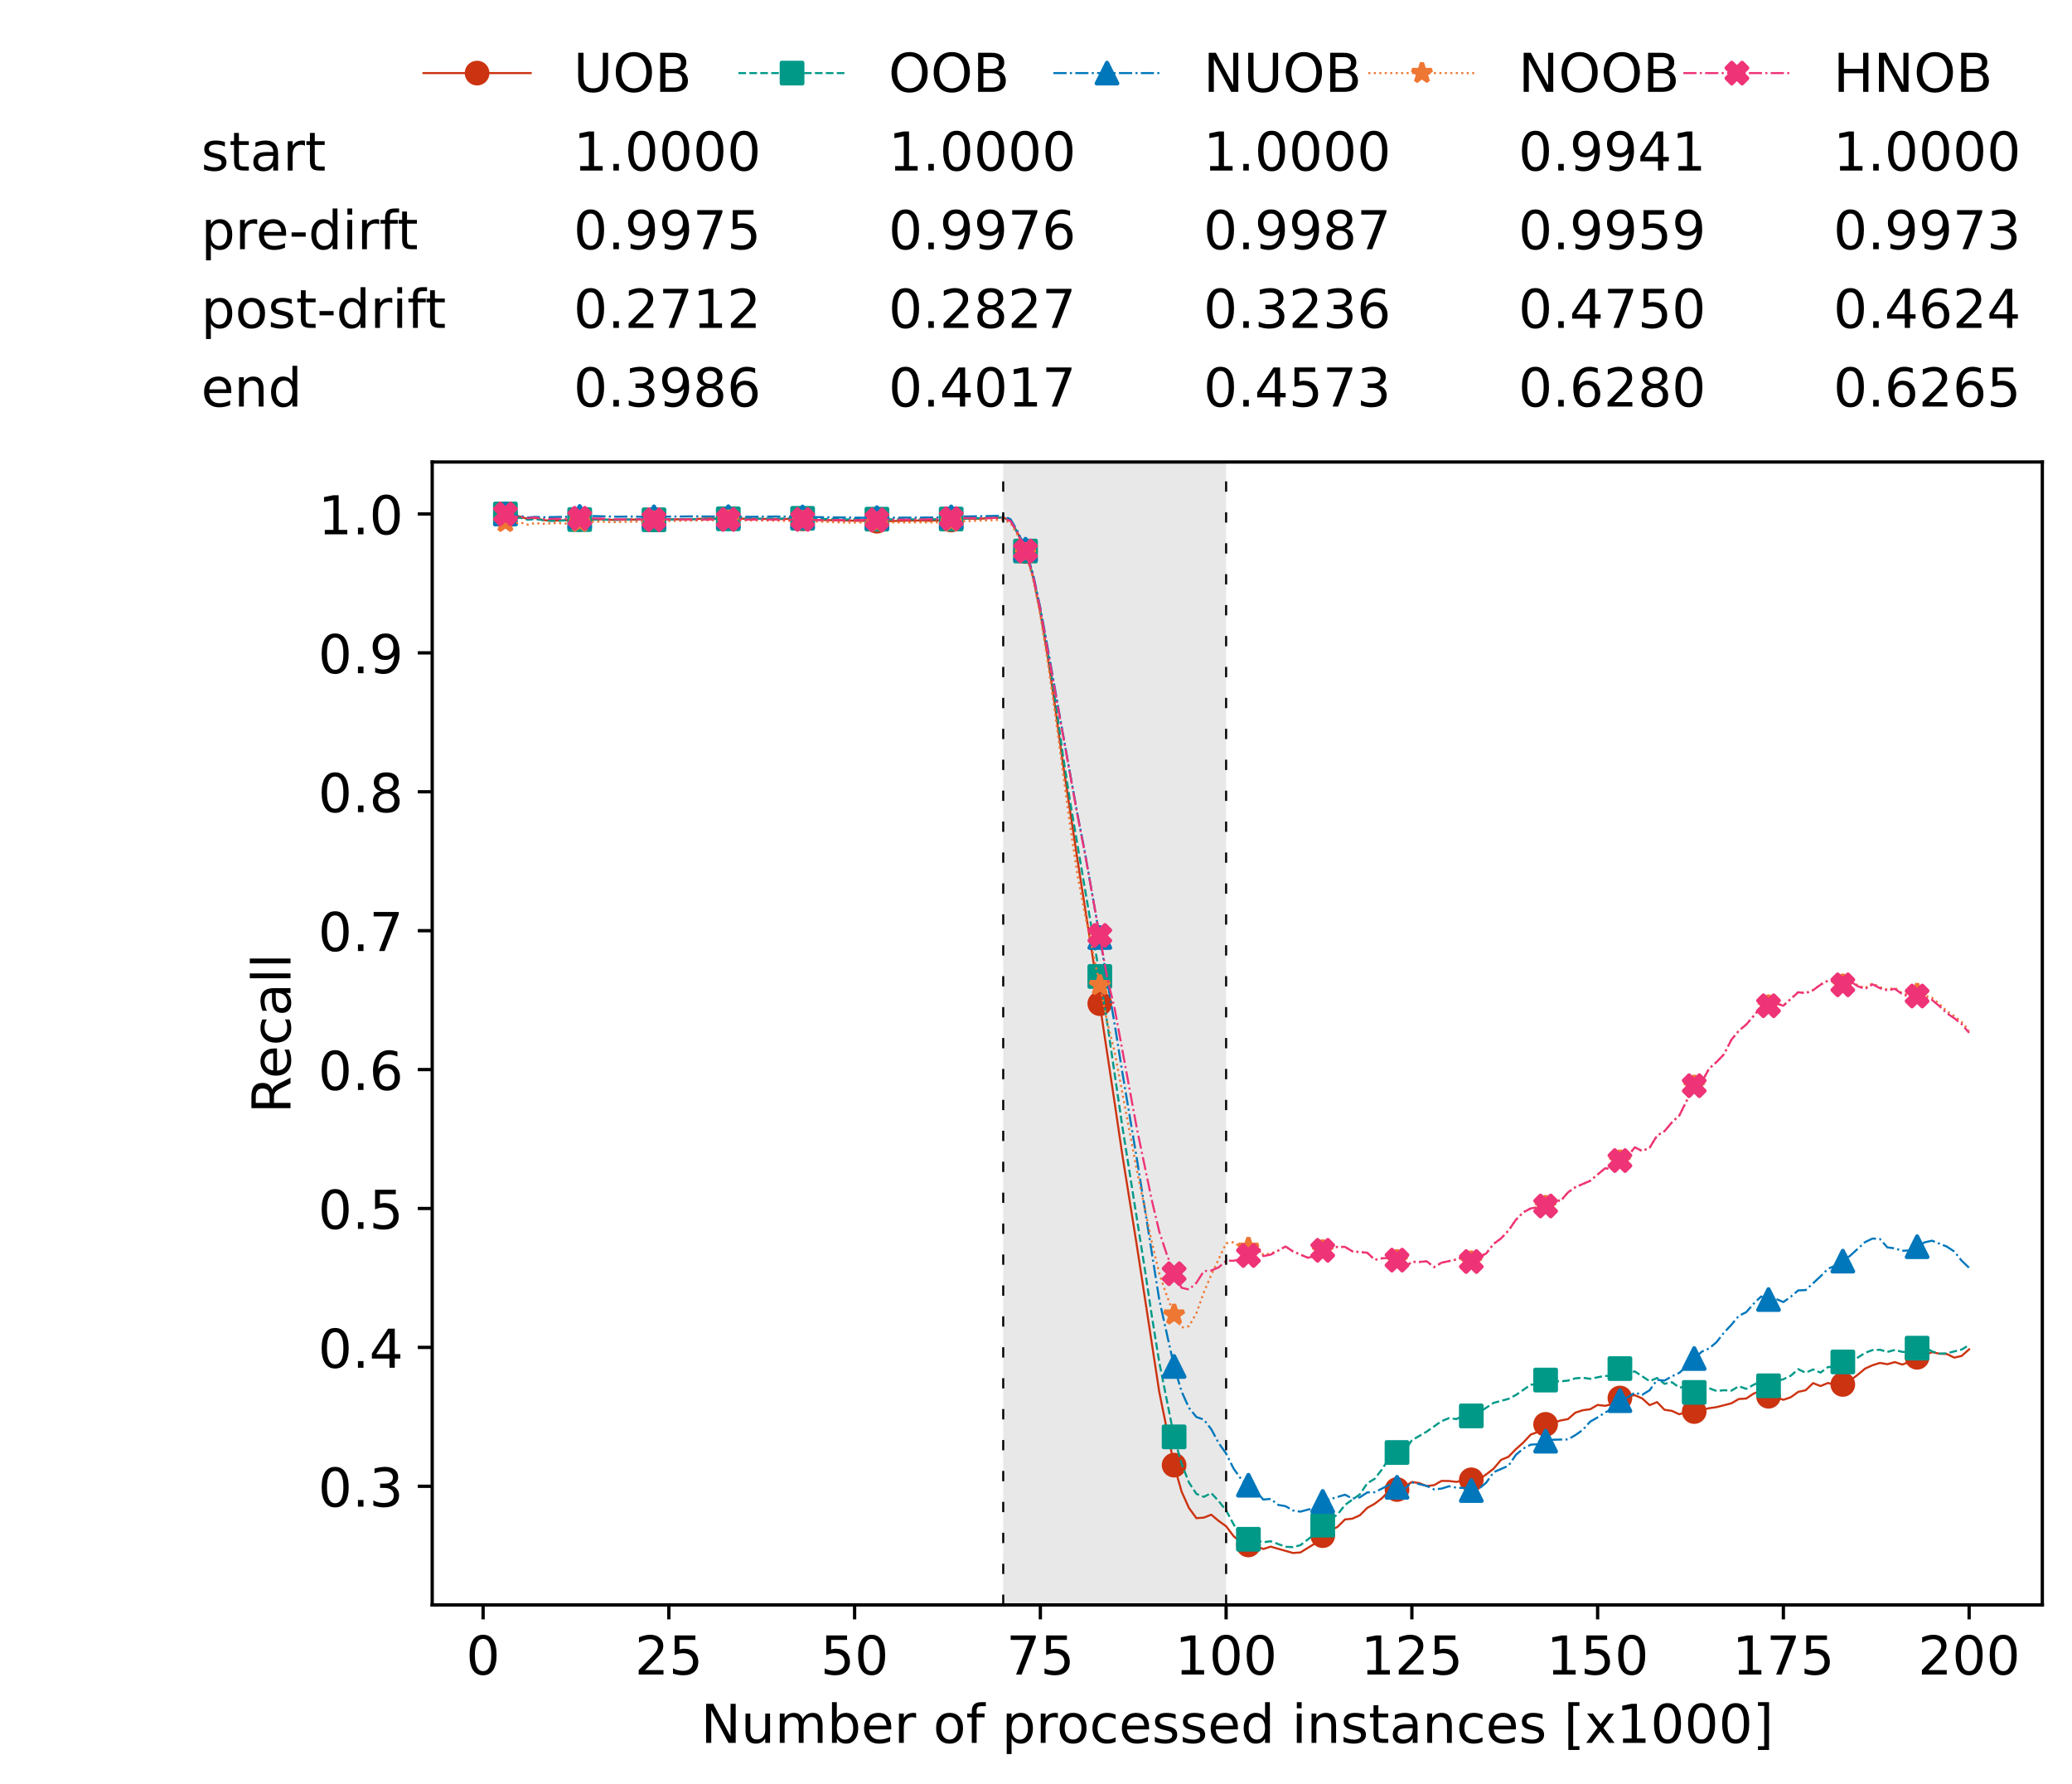 <?xml version="1.0" encoding="utf-8" standalone="no"?>
<!DOCTYPE svg PUBLIC "-//W3C//DTD SVG 1.1//EN"
  "http://www.w3.org/Graphics/SVG/1.1/DTD/svg11.dtd">
<!-- Created with matplotlib (https://matplotlib.org/) -->
<svg height="432.615pt" version="1.1" viewBox="0 0 502.65 432.615" width="502.65pt" xmlns="http://www.w3.org/2000/svg" xmlns:xlink="http://www.w3.org/1999/xlink">
 <defs>
  <style type="text/css">*{stroke-linecap:butt;stroke-linejoin:round;}</style>
 </defs>
 <g id="figure_1">
  <g id="patch_1">
   <path d="M 0 432.615 
L 502.65 432.615 
L 502.65 0 
L 0 0 
z
" style="fill:#ffffff;"/>
  </g>
  <g id="axes_1">
   <g id="patch_2">
    <path d="M 104.85 389.252 
L 495.45 389.252 
L 495.45 112.052 
L 104.85 112.052 
z
" style="fill:#ffffff;"/>
   </g>
   <g id="patch_3">
    <path clip-path="url(#pca77816515)" d="M 297.446 389.252 
L 297.446 112.052 
L 243.372 112.052 
L 243.372 389.252 
z
" style="fill:#d3d3d3;opacity:0.5;"/>
   </g>
   <g id="matplotlib.axis_1">
    <g id="xtick_1">
     <g id="line2d_1">
      <defs>
       <path d="M 0 0 
L 0 3.5 
" id="m3a5d66c0ba" style="stroke:#000000;stroke-width:0.8;"/>
      </defs>
      <g>
       <use style="stroke:#000000;stroke-width:0.8;" x="117.197" xlink:href="#m3a5d66c0ba" y="389.252"/>
      </g>
     </g>
     <g id="text_1">
      <!-- 0 -->
      <g transform="translate(113.061 406.13)scale(0.13 -0.13)">
       <defs>
        <path d="M 31.781 66.406 
Q 24.172 66.406 20.328 58.906 
Q 16.5 51.422 16.5 36.375 
Q 16.5 21.391 20.328 13.891 
Q 24.172 6.391 31.781 6.391 
Q 39.453 6.391 43.281 13.891 
Q 47.125 21.391 47.125 36.375 
Q 47.125 51.422 43.281 58.906 
Q 39.453 66.406 31.781 66.406 
z
M 31.781 74.219 
Q 44.047 74.219 50.516 64.516 
Q 56.984 54.828 56.984 36.375 
Q 56.984 17.969 50.516 8.266 
Q 44.047 -1.422 31.781 -1.422 
Q 19.531 -1.422 13.062 8.266 
Q 6.594 17.969 6.594 36.375 
Q 6.594 54.828 13.062 64.516 
Q 19.531 74.219 31.781 74.219 
z
" id="DejaVuSans-48"/>
       </defs>
       <use xlink:href="#DejaVuSans-48"/>
      </g>
     </g>
    </g>
    <g id="xtick_2">
     <g id="line2d_2">
      <g>
       <use style="stroke:#000000;stroke-width:0.8;" x="162.259" xlink:href="#m3a5d66c0ba" y="389.252"/>
      </g>
     </g>
     <g id="text_2">
      <!-- 25 -->
      <g transform="translate(153.988 406.13)scale(0.13 -0.13)">
       <defs>
        <path d="M 19.188 8.297 
L 53.609 8.297 
L 53.609 0 
L 7.328 0 
L 7.328 8.297 
Q 12.938 14.109 22.625 23.891 
Q 32.328 33.688 34.812 36.531 
Q 39.547 41.844 41.422 45.531 
Q 43.312 49.219 43.312 52.781 
Q 43.312 58.594 39.234 62.25 
Q 35.156 65.922 28.609 65.922 
Q 23.969 65.922 18.812 64.312 
Q 13.672 62.703 7.812 59.422 
L 7.812 69.391 
Q 13.766 71.781 18.938 73 
Q 24.125 74.219 28.422 74.219 
Q 39.75 74.219 46.484 68.547 
Q 53.219 62.891 53.219 53.422 
Q 53.219 48.922 51.531 44.891 
Q 49.859 40.875 45.406 35.406 
Q 44.188 33.984 37.641 27.219 
Q 31.109 20.453 19.188 8.297 
z
" id="DejaVuSans-50"/>
        <path d="M 10.797 72.906 
L 49.516 72.906 
L 49.516 64.594 
L 19.828 64.594 
L 19.828 46.734 
Q 21.969 47.469 24.109 47.828 
Q 26.266 48.188 28.422 48.188 
Q 40.625 48.188 47.75 41.5 
Q 54.891 34.812 54.891 23.391 
Q 54.891 11.625 47.562 5.094 
Q 40.234 -1.422 26.906 -1.422 
Q 22.312 -1.422 17.547 -0.641 
Q 12.797 0.141 7.719 1.703 
L 7.719 11.625 
Q 12.109 9.234 16.797 8.062 
Q 21.484 6.891 26.703 6.891 
Q 35.156 6.891 40.078 11.328 
Q 45.016 15.766 45.016 23.391 
Q 45.016 31 40.078 35.438 
Q 35.156 39.891 26.703 39.891 
Q 22.75 39.891 18.812 39.016 
Q 14.891 38.141 10.797 36.281 
z
" id="DejaVuSans-53"/>
       </defs>
       <use xlink:href="#DejaVuSans-50"/>
       <use x="63.623" xlink:href="#DejaVuSans-53"/>
      </g>
     </g>
    </g>
    <g id="xtick_3">
     <g id="line2d_3">
      <g>
       <use style="stroke:#000000;stroke-width:0.8;" x="207.322" xlink:href="#m3a5d66c0ba" y="389.252"/>
      </g>
     </g>
     <g id="text_3">
      <!-- 50 -->
      <g transform="translate(199.05 406.13)scale(0.13 -0.13)">
       <use xlink:href="#DejaVuSans-53"/>
       <use x="63.623" xlink:href="#DejaVuSans-48"/>
      </g>
     </g>
    </g>
    <g id="xtick_4">
     <g id="line2d_4">
      <g>
       <use style="stroke:#000000;stroke-width:0.8;" x="252.384" xlink:href="#m3a5d66c0ba" y="389.252"/>
      </g>
     </g>
     <g id="text_4">
      <!-- 75 -->
      <g transform="translate(244.113 406.13)scale(0.13 -0.13)">
       <defs>
        <path d="M 8.203 72.906 
L 55.078 72.906 
L 55.078 68.703 
L 28.609 0 
L 18.312 0 
L 43.219 64.594 
L 8.203 64.594 
z
" id="DejaVuSans-55"/>
       </defs>
       <use xlink:href="#DejaVuSans-55"/>
       <use x="63.623" xlink:href="#DejaVuSans-53"/>
      </g>
     </g>
    </g>
    <g id="xtick_5">
     <g id="line2d_5">
      <g>
       <use style="stroke:#000000;stroke-width:0.8;" x="297.446" xlink:href="#m3a5d66c0ba" y="389.252"/>
      </g>
     </g>
     <g id="text_5">
      <!-- 100 -->
      <g transform="translate(285.039 406.13)scale(0.13 -0.13)">
       <defs>
        <path d="M 12.406 8.297 
L 28.516 8.297 
L 28.516 63.922 
L 10.984 60.406 
L 10.984 69.391 
L 28.422 72.906 
L 38.281 72.906 
L 38.281 8.297 
L 54.391 8.297 
L 54.391 0 
L 12.406 0 
z
" id="DejaVuSans-49"/>
       </defs>
       <use xlink:href="#DejaVuSans-49"/>
       <use x="63.623" xlink:href="#DejaVuSans-48"/>
       <use x="127.246" xlink:href="#DejaVuSans-48"/>
      </g>
     </g>
    </g>
    <g id="xtick_6">
     <g id="line2d_6">
      <g>
       <use style="stroke:#000000;stroke-width:0.8;" x="342.509" xlink:href="#m3a5d66c0ba" y="389.252"/>
      </g>
     </g>
     <g id="text_6">
      <!-- 125 -->
      <g transform="translate(330.102 406.13)scale(0.13 -0.13)">
       <use xlink:href="#DejaVuSans-49"/>
       <use x="63.623" xlink:href="#DejaVuSans-50"/>
       <use x="127.246" xlink:href="#DejaVuSans-53"/>
      </g>
     </g>
    </g>
    <g id="xtick_7">
     <g id="line2d_7">
      <g>
       <use style="stroke:#000000;stroke-width:0.8;" x="387.571" xlink:href="#m3a5d66c0ba" y="389.252"/>
      </g>
     </g>
     <g id="text_7">
      <!-- 150 -->
      <g transform="translate(375.164 406.13)scale(0.13 -0.13)">
       <use xlink:href="#DejaVuSans-49"/>
       <use x="63.623" xlink:href="#DejaVuSans-53"/>
       <use x="127.246" xlink:href="#DejaVuSans-48"/>
      </g>
     </g>
    </g>
    <g id="xtick_8">
     <g id="line2d_8">
      <g>
       <use style="stroke:#000000;stroke-width:0.8;" x="432.633" xlink:href="#m3a5d66c0ba" y="389.252"/>
      </g>
     </g>
     <g id="text_8">
      <!-- 175 -->
      <g transform="translate(420.226 406.13)scale(0.13 -0.13)">
       <use xlink:href="#DejaVuSans-49"/>
       <use x="63.623" xlink:href="#DejaVuSans-55"/>
       <use x="127.246" xlink:href="#DejaVuSans-53"/>
      </g>
     </g>
    </g>
    <g id="xtick_9">
     <g id="line2d_9">
      <g>
       <use style="stroke:#000000;stroke-width:0.8;" x="477.695" xlink:href="#m3a5d66c0ba" y="389.252"/>
      </g>
     </g>
     <g id="text_9">
      <!-- 200 -->
      <g transform="translate(465.289 406.13)scale(0.13 -0.13)">
       <use xlink:href="#DejaVuSans-50"/>
       <use x="63.623" xlink:href="#DejaVuSans-48"/>
       <use x="127.246" xlink:href="#DejaVuSans-48"/>
      </g>
     </g>
    </g>
    <g id="text_10">
     <!-- Number of processed instances [x1000] -->
     <g transform="translate(170.025 422.711)scale(0.13 -0.13)">
      <defs>
       <path d="M 9.812 72.906 
L 23.094 72.906 
L 55.422 11.922 
L 55.422 72.906 
L 64.984 72.906 
L 64.984 0 
L 51.703 0 
L 19.391 60.984 
L 19.391 0 
L 9.812 0 
z
" id="DejaVuSans-78"/>
       <path d="M 8.5 21.578 
L 8.5 54.688 
L 17.484 54.688 
L 17.484 21.922 
Q 17.484 14.156 20.5 10.266 
Q 23.531 6.391 29.594 6.391 
Q 36.859 6.391 41.078 11.031 
Q 45.312 15.672 45.312 23.688 
L 45.312 54.688 
L 54.297 54.688 
L 54.297 0 
L 45.312 0 
L 45.312 8.406 
Q 42.047 3.422 37.719 1 
Q 33.406 -1.422 27.688 -1.422 
Q 18.266 -1.422 13.375 4.438 
Q 8.5 10.297 8.5 21.578 
z
M 31.109 56 
z
" id="DejaVuSans-117"/>
       <path d="M 52 44.188 
Q 55.375 50.25 60.062 53.125 
Q 64.75 56 71.094 56 
Q 79.641 56 84.281 50.016 
Q 88.922 44.047 88.922 33.016 
L 88.922 0 
L 79.891 0 
L 79.891 32.719 
Q 79.891 40.578 77.094 44.375 
Q 74.312 48.188 68.609 48.188 
Q 61.625 48.188 57.562 43.547 
Q 53.516 38.922 53.516 30.906 
L 53.516 0 
L 44.484 0 
L 44.484 32.719 
Q 44.484 40.625 41.703 44.406 
Q 38.922 48.188 33.109 48.188 
Q 26.219 48.188 22.156 43.531 
Q 18.109 38.875 18.109 30.906 
L 18.109 0 
L 9.078 0 
L 9.078 54.688 
L 18.109 54.688 
L 18.109 46.188 
Q 21.188 51.219 25.484 53.609 
Q 29.781 56 35.688 56 
Q 41.656 56 45.828 52.969 
Q 50 49.953 52 44.188 
z
" id="DejaVuSans-109"/>
       <path d="M 48.688 27.297 
Q 48.688 37.203 44.609 42.844 
Q 40.531 48.484 33.406 48.484 
Q 26.266 48.484 22.188 42.844 
Q 18.109 37.203 18.109 27.297 
Q 18.109 17.391 22.188 11.75 
Q 26.266 6.109 33.406 6.109 
Q 40.531 6.109 44.609 11.75 
Q 48.688 17.391 48.688 27.297 
z
M 18.109 46.391 
Q 20.953 51.266 25.266 53.625 
Q 29.594 56 35.594 56 
Q 45.562 56 51.781 48.094 
Q 58.016 40.188 58.016 27.297 
Q 58.016 14.406 51.781 6.484 
Q 45.562 -1.422 35.594 -1.422 
Q 29.594 -1.422 25.266 0.953 
Q 20.953 3.328 18.109 8.203 
L 18.109 0 
L 9.078 0 
L 9.078 75.984 
L 18.109 75.984 
z
" id="DejaVuSans-98"/>
       <path d="M 56.203 29.594 
L 56.203 25.203 
L 14.891 25.203 
Q 15.484 15.922 20.484 11.062 
Q 25.484 6.203 34.422 6.203 
Q 39.594 6.203 44.453 7.469 
Q 49.312 8.734 54.109 11.281 
L 54.109 2.781 
Q 49.266 0.734 44.188 -0.344 
Q 39.109 -1.422 33.891 -1.422 
Q 20.797 -1.422 13.156 6.188 
Q 5.516 13.812 5.516 26.812 
Q 5.516 40.234 12.766 48.109 
Q 20.016 56 32.328 56 
Q 43.359 56 49.781 48.891 
Q 56.203 41.797 56.203 29.594 
z
M 47.219 32.234 
Q 47.125 39.594 43.094 43.984 
Q 39.062 48.391 32.422 48.391 
Q 24.906 48.391 20.391 44.141 
Q 15.875 39.891 15.188 32.172 
z
" id="DejaVuSans-101"/>
       <path d="M 41.109 46.297 
Q 39.594 47.172 37.812 47.578 
Q 36.031 48 33.891 48 
Q 26.266 48 22.188 43.047 
Q 18.109 38.094 18.109 28.812 
L 18.109 0 
L 9.078 0 
L 9.078 54.688 
L 18.109 54.688 
L 18.109 46.188 
Q 20.953 51.172 25.484 53.578 
Q 30.031 56 36.531 56 
Q 37.453 56 38.578 55.875 
Q 39.703 55.766 41.062 55.516 
z
" id="DejaVuSans-114"/>
       <path id="DejaVuSans-32"/>
       <path d="M 30.609 48.391 
Q 23.391 48.391 19.188 42.75 
Q 14.984 37.109 14.984 27.297 
Q 14.984 17.484 19.156 11.844 
Q 23.344 6.203 30.609 6.203 
Q 37.797 6.203 41.984 11.859 
Q 46.188 17.531 46.188 27.297 
Q 46.188 37.016 41.984 42.703 
Q 37.797 48.391 30.609 48.391 
z
M 30.609 56 
Q 42.328 56 49.016 48.375 
Q 55.719 40.766 55.719 27.297 
Q 55.719 13.875 49.016 6.219 
Q 42.328 -1.422 30.609 -1.422 
Q 18.844 -1.422 12.172 6.219 
Q 5.516 13.875 5.516 27.297 
Q 5.516 40.766 12.172 48.375 
Q 18.844 56 30.609 56 
z
" id="DejaVuSans-111"/>
       <path d="M 37.109 75.984 
L 37.109 68.5 
L 28.516 68.5 
Q 23.688 68.5 21.797 66.547 
Q 19.922 64.594 19.922 59.516 
L 19.922 54.688 
L 34.719 54.688 
L 34.719 47.703 
L 19.922 47.703 
L 19.922 0 
L 10.891 0 
L 10.891 47.703 
L 2.297 47.703 
L 2.297 54.688 
L 10.891 54.688 
L 10.891 58.5 
Q 10.891 67.625 15.141 71.797 
Q 19.391 75.984 28.609 75.984 
z
" id="DejaVuSans-102"/>
       <path d="M 18.109 8.203 
L 18.109 -20.797 
L 9.078 -20.797 
L 9.078 54.688 
L 18.109 54.688 
L 18.109 46.391 
Q 20.953 51.266 25.266 53.625 
Q 29.594 56 35.594 56 
Q 45.562 56 51.781 48.094 
Q 58.016 40.188 58.016 27.297 
Q 58.016 14.406 51.781 6.484 
Q 45.562 -1.422 35.594 -1.422 
Q 29.594 -1.422 25.266 0.953 
Q 20.953 3.328 18.109 8.203 
z
M 48.688 27.297 
Q 48.688 37.203 44.609 42.844 
Q 40.531 48.484 33.406 48.484 
Q 26.266 48.484 22.188 42.844 
Q 18.109 37.203 18.109 27.297 
Q 18.109 17.391 22.188 11.75 
Q 26.266 6.109 33.406 6.109 
Q 40.531 6.109 44.609 11.75 
Q 48.688 17.391 48.688 27.297 
z
" id="DejaVuSans-112"/>
       <path d="M 48.781 52.594 
L 48.781 44.188 
Q 44.969 46.297 41.141 47.344 
Q 37.312 48.391 33.406 48.391 
Q 24.656 48.391 19.812 42.844 
Q 14.984 37.312 14.984 27.297 
Q 14.984 17.281 19.812 11.734 
Q 24.656 6.203 33.406 6.203 
Q 37.312 6.203 41.141 7.25 
Q 44.969 8.297 48.781 10.406 
L 48.781 2.094 
Q 45.016 0.344 40.984 -0.531 
Q 36.969 -1.422 32.422 -1.422 
Q 20.062 -1.422 12.781 6.344 
Q 5.516 14.109 5.516 27.297 
Q 5.516 40.672 12.859 48.328 
Q 20.219 56 33.016 56 
Q 37.156 56 41.109 55.141 
Q 45.062 54.297 48.781 52.594 
z
" id="DejaVuSans-99"/>
       <path d="M 44.281 53.078 
L 44.281 44.578 
Q 40.484 46.531 36.375 47.5 
Q 32.281 48.484 27.875 48.484 
Q 21.188 48.484 17.844 46.438 
Q 14.5 44.391 14.5 40.281 
Q 14.5 37.156 16.891 35.375 
Q 19.281 33.594 26.516 31.984 
L 29.594 31.297 
Q 39.156 29.25 43.188 25.516 
Q 47.219 21.781 47.219 15.094 
Q 47.219 7.469 41.188 3.016 
Q 35.156 -1.422 24.609 -1.422 
Q 20.219 -1.422 15.453 -0.562 
Q 10.688 0.297 5.422 2 
L 5.422 11.281 
Q 10.406 8.688 15.234 7.391 
Q 20.062 6.109 24.812 6.109 
Q 31.156 6.109 34.562 8.281 
Q 37.984 10.453 37.984 14.406 
Q 37.984 18.062 35.516 20.016 
Q 33.062 21.969 24.703 23.781 
L 21.578 24.516 
Q 13.234 26.266 9.516 29.906 
Q 5.812 33.547 5.812 39.891 
Q 5.812 47.609 11.281 51.797 
Q 16.75 56 26.812 56 
Q 31.781 56 36.172 55.266 
Q 40.578 54.547 44.281 53.078 
z
" id="DejaVuSans-115"/>
       <path d="M 45.406 46.391 
L 45.406 75.984 
L 54.391 75.984 
L 54.391 0 
L 45.406 0 
L 45.406 8.203 
Q 42.578 3.328 38.25 0.953 
Q 33.938 -1.422 27.875 -1.422 
Q 17.969 -1.422 11.734 6.484 
Q 5.516 14.406 5.516 27.297 
Q 5.516 40.188 11.734 48.094 
Q 17.969 56 27.875 56 
Q 33.938 56 38.25 53.625 
Q 42.578 51.266 45.406 46.391 
z
M 14.797 27.297 
Q 14.797 17.391 18.875 11.75 
Q 22.953 6.109 30.078 6.109 
Q 37.203 6.109 41.297 11.75 
Q 45.406 17.391 45.406 27.297 
Q 45.406 37.203 41.297 42.844 
Q 37.203 48.484 30.078 48.484 
Q 22.953 48.484 18.875 42.844 
Q 14.797 37.203 14.797 27.297 
z
" id="DejaVuSans-100"/>
       <path d="M 9.422 54.688 
L 18.406 54.688 
L 18.406 0 
L 9.422 0 
z
M 9.422 75.984 
L 18.406 75.984 
L 18.406 64.594 
L 9.422 64.594 
z
" id="DejaVuSans-105"/>
       <path d="M 54.891 33.016 
L 54.891 0 
L 45.906 0 
L 45.906 32.719 
Q 45.906 40.484 42.875 44.328 
Q 39.844 48.188 33.797 48.188 
Q 26.516 48.188 22.312 43.547 
Q 18.109 38.922 18.109 30.906 
L 18.109 0 
L 9.078 0 
L 9.078 54.688 
L 18.109 54.688 
L 18.109 46.188 
Q 21.344 51.125 25.703 53.562 
Q 30.078 56 35.797 56 
Q 45.219 56 50.047 50.172 
Q 54.891 44.344 54.891 33.016 
z
" id="DejaVuSans-110"/>
       <path d="M 18.312 70.219 
L 18.312 54.688 
L 36.812 54.688 
L 36.812 47.703 
L 18.312 47.703 
L 18.312 18.016 
Q 18.312 11.328 20.141 9.422 
Q 21.969 7.516 27.594 7.516 
L 36.812 7.516 
L 36.812 0 
L 27.594 0 
Q 17.188 0 13.234 3.875 
Q 9.281 7.766 9.281 18.016 
L 9.281 47.703 
L 2.688 47.703 
L 2.688 54.688 
L 9.281 54.688 
L 9.281 70.219 
z
" id="DejaVuSans-116"/>
       <path d="M 34.281 27.484 
Q 23.391 27.484 19.188 25 
Q 14.984 22.516 14.984 16.5 
Q 14.984 11.719 18.141 8.906 
Q 21.297 6.109 26.703 6.109 
Q 34.188 6.109 38.703 11.406 
Q 43.219 16.703 43.219 25.484 
L 43.219 27.484 
z
M 52.203 31.203 
L 52.203 0 
L 43.219 0 
L 43.219 8.297 
Q 40.141 3.328 35.547 0.953 
Q 30.953 -1.422 24.312 -1.422 
Q 15.922 -1.422 10.953 3.297 
Q 6 8.016 6 15.922 
Q 6 25.141 12.172 29.828 
Q 18.359 34.516 30.609 34.516 
L 43.219 34.516 
L 43.219 35.406 
Q 43.219 41.609 39.141 45 
Q 35.062 48.391 27.688 48.391 
Q 23 48.391 18.547 47.266 
Q 14.109 46.141 10.016 43.891 
L 10.016 52.203 
Q 14.938 54.109 19.578 55.047 
Q 24.219 56 28.609 56 
Q 40.484 56 46.344 49.844 
Q 52.203 43.703 52.203 31.203 
z
" id="DejaVuSans-97"/>
       <path d="M 8.594 75.984 
L 29.297 75.984 
L 29.297 69 
L 17.578 69 
L 17.578 -6.203 
L 29.297 -6.203 
L 29.297 -13.188 
L 8.594 -13.188 
z
" id="DejaVuSans-91"/>
       <path d="M 54.891 54.688 
L 35.109 28.078 
L 55.906 0 
L 45.312 0 
L 29.391 21.484 
L 13.484 0 
L 2.875 0 
L 24.125 28.609 
L 4.688 54.688 
L 15.281 54.688 
L 29.781 35.203 
L 44.281 54.688 
z
" id="DejaVuSans-120"/>
       <path d="M 30.422 75.984 
L 30.422 -13.188 
L 9.719 -13.188 
L 9.719 -6.203 
L 21.391 -6.203 
L 21.391 69 
L 9.719 69 
L 9.719 75.984 
z
" id="DejaVuSans-93"/>
      </defs>
      <use xlink:href="#DejaVuSans-78"/>
      <use x="74.805" xlink:href="#DejaVuSans-117"/>
      <use x="138.184" xlink:href="#DejaVuSans-109"/>
      <use x="235.596" xlink:href="#DejaVuSans-98"/>
      <use x="299.072" xlink:href="#DejaVuSans-101"/>
      <use x="360.596" xlink:href="#DejaVuSans-114"/>
      <use x="401.709" xlink:href="#DejaVuSans-32"/>
      <use x="433.496" xlink:href="#DejaVuSans-111"/>
      <use x="494.678" xlink:href="#DejaVuSans-102"/>
      <use x="529.883" xlink:href="#DejaVuSans-32"/>
      <use x="561.67" xlink:href="#DejaVuSans-112"/>
      <use x="625.146" xlink:href="#DejaVuSans-114"/>
      <use x="664.01" xlink:href="#DejaVuSans-111"/>
      <use x="725.191" xlink:href="#DejaVuSans-99"/>
      <use x="780.172" xlink:href="#DejaVuSans-101"/>
      <use x="841.695" xlink:href="#DejaVuSans-115"/>
      <use x="893.795" xlink:href="#DejaVuSans-115"/>
      <use x="945.895" xlink:href="#DejaVuSans-101"/>
      <use x="1007.418" xlink:href="#DejaVuSans-100"/>
      <use x="1070.895" xlink:href="#DejaVuSans-32"/>
      <use x="1102.682" xlink:href="#DejaVuSans-105"/>
      <use x="1130.465" xlink:href="#DejaVuSans-110"/>
      <use x="1193.844" xlink:href="#DejaVuSans-115"/>
      <use x="1245.943" xlink:href="#DejaVuSans-116"/>
      <use x="1285.152" xlink:href="#DejaVuSans-97"/>
      <use x="1346.432" xlink:href="#DejaVuSans-110"/>
      <use x="1409.811" xlink:href="#DejaVuSans-99"/>
      <use x="1464.791" xlink:href="#DejaVuSans-101"/>
      <use x="1526.314" xlink:href="#DejaVuSans-115"/>
      <use x="1578.414" xlink:href="#DejaVuSans-32"/>
      <use x="1610.201" xlink:href="#DejaVuSans-91"/>
      <use x="1649.215" xlink:href="#DejaVuSans-120"/>
      <use x="1708.395" xlink:href="#DejaVuSans-49"/>
      <use x="1772.018" xlink:href="#DejaVuSans-48"/>
      <use x="1835.641" xlink:href="#DejaVuSans-48"/>
      <use x="1899.264" xlink:href="#DejaVuSans-48"/>
      <use x="1962.887" xlink:href="#DejaVuSans-93"/>
     </g>
    </g>
   </g>
   <g id="matplotlib.axis_2">
    <g id="ytick_1">
     <g id="line2d_10">
      <defs>
       <path d="M 0 0 
L -3.5 0 
" id="m0b1509f3d3" style="stroke:#000000;stroke-width:0.8;"/>
      </defs>
      <g>
       <use style="stroke:#000000;stroke-width:0.8;" x="104.85" xlink:href="#m0b1509f3d3" y="360.478"/>
      </g>
     </g>
     <g id="text_11">
      <!-- 0.3 -->
      <g transform="translate(77.176 365.417)scale(0.13 -0.13)">
       <defs>
        <path d="M 10.688 12.406 
L 21 12.406 
L 21 0 
L 10.688 0 
z
" id="DejaVuSans-46"/>
        <path d="M 40.578 39.312 
Q 47.656 37.797 51.625 33 
Q 55.609 28.219 55.609 21.188 
Q 55.609 10.406 48.188 4.484 
Q 40.766 -1.422 27.094 -1.422 
Q 22.516 -1.422 17.656 -0.516 
Q 12.797 0.391 7.625 2.203 
L 7.625 11.719 
Q 11.719 9.328 16.594 8.109 
Q 21.484 6.891 26.812 6.891 
Q 36.078 6.891 40.938 10.547 
Q 45.797 14.203 45.797 21.188 
Q 45.797 27.641 41.281 31.266 
Q 36.766 34.906 28.719 34.906 
L 20.219 34.906 
L 20.219 43.016 
L 29.109 43.016 
Q 36.375 43.016 40.234 45.922 
Q 44.094 48.828 44.094 54.297 
Q 44.094 59.906 40.109 62.906 
Q 36.141 65.922 28.719 65.922 
Q 24.656 65.922 20.016 65.031 
Q 15.375 64.156 9.812 62.312 
L 9.812 71.094 
Q 15.438 72.656 20.344 73.438 
Q 25.25 74.219 29.594 74.219 
Q 40.828 74.219 47.359 69.109 
Q 53.906 64.016 53.906 55.328 
Q 53.906 49.266 50.438 45.094 
Q 46.969 40.922 40.578 39.312 
z
" id="DejaVuSans-51"/>
       </defs>
       <use xlink:href="#DejaVuSans-48"/>
       <use x="63.623" xlink:href="#DejaVuSans-46"/>
       <use x="95.41" xlink:href="#DejaVuSans-51"/>
      </g>
     </g>
    </g>
    <g id="ytick_2">
     <g id="line2d_11">
      <g>
       <use style="stroke:#000000;stroke-width:0.8;" x="104.85" xlink:href="#m0b1509f3d3" y="326.789"/>
      </g>
     </g>
     <g id="text_12">
      <!-- 0.4 -->
      <g transform="translate(77.176 331.728)scale(0.13 -0.13)">
       <defs>
        <path d="M 37.797 64.312 
L 12.891 25.391 
L 37.797 25.391 
z
M 35.203 72.906 
L 47.609 72.906 
L 47.609 25.391 
L 58.016 25.391 
L 58.016 17.188 
L 47.609 17.188 
L 47.609 0 
L 37.797 0 
L 37.797 17.188 
L 4.891 17.188 
L 4.891 26.703 
z
" id="DejaVuSans-52"/>
       </defs>
       <use xlink:href="#DejaVuSans-48"/>
       <use x="63.623" xlink:href="#DejaVuSans-46"/>
       <use x="95.41" xlink:href="#DejaVuSans-52"/>
      </g>
     </g>
    </g>
    <g id="ytick_3">
     <g id="line2d_12">
      <g>
       <use style="stroke:#000000;stroke-width:0.8;" x="104.85" xlink:href="#m0b1509f3d3" y="293.099"/>
      </g>
     </g>
     <g id="text_13">
      <!-- 0.5 -->
      <g transform="translate(77.176 298.038)scale(0.13 -0.13)">
       <use xlink:href="#DejaVuSans-48"/>
       <use x="63.623" xlink:href="#DejaVuSans-46"/>
       <use x="95.41" xlink:href="#DejaVuSans-53"/>
      </g>
     </g>
    </g>
    <g id="ytick_4">
     <g id="line2d_13">
      <g>
       <use style="stroke:#000000;stroke-width:0.8;" x="104.85" xlink:href="#m0b1509f3d3" y="259.41"/>
      </g>
     </g>
     <g id="text_14">
      <!-- 0.6 -->
      <g transform="translate(77.176 264.349)scale(0.13 -0.13)">
       <defs>
        <path d="M 33.016 40.375 
Q 26.375 40.375 22.484 35.828 
Q 18.609 31.297 18.609 23.391 
Q 18.609 15.531 22.484 10.953 
Q 26.375 6.391 33.016 6.391 
Q 39.656 6.391 43.531 10.953 
Q 47.406 15.531 47.406 23.391 
Q 47.406 31.297 43.531 35.828 
Q 39.656 40.375 33.016 40.375 
z
M 52.594 71.297 
L 52.594 62.312 
Q 48.875 64.062 45.094 64.984 
Q 41.312 65.922 37.594 65.922 
Q 27.828 65.922 22.672 59.328 
Q 17.531 52.734 16.797 39.406 
Q 19.672 43.656 24.016 45.922 
Q 28.375 48.188 33.594 48.188 
Q 44.578 48.188 50.953 41.516 
Q 57.328 34.859 57.328 23.391 
Q 57.328 12.156 50.688 5.359 
Q 44.047 -1.422 33.016 -1.422 
Q 20.359 -1.422 13.672 8.266 
Q 6.984 17.969 6.984 36.375 
Q 6.984 53.656 15.188 63.938 
Q 23.391 74.219 37.203 74.219 
Q 40.922 74.219 44.703 73.484 
Q 48.484 72.75 52.594 71.297 
z
" id="DejaVuSans-54"/>
       </defs>
       <use xlink:href="#DejaVuSans-48"/>
       <use x="63.623" xlink:href="#DejaVuSans-46"/>
       <use x="95.41" xlink:href="#DejaVuSans-54"/>
      </g>
     </g>
    </g>
    <g id="ytick_5">
     <g id="line2d_14">
      <g>
       <use style="stroke:#000000;stroke-width:0.8;" x="104.85" xlink:href="#m0b1509f3d3" y="225.72"/>
      </g>
     </g>
     <g id="text_15">
      <!-- 0.7 -->
      <g transform="translate(77.176 230.659)scale(0.13 -0.13)">
       <use xlink:href="#DejaVuSans-48"/>
       <use x="63.623" xlink:href="#DejaVuSans-46"/>
       <use x="95.41" xlink:href="#DejaVuSans-55"/>
      </g>
     </g>
    </g>
    <g id="ytick_6">
     <g id="line2d_15">
      <g>
       <use style="stroke:#000000;stroke-width:0.8;" x="104.85" xlink:href="#m0b1509f3d3" y="192.031"/>
      </g>
     </g>
     <g id="text_16">
      <!-- 0.8 -->
      <g transform="translate(77.176 196.97)scale(0.13 -0.13)">
       <defs>
        <path d="M 31.781 34.625 
Q 24.75 34.625 20.719 30.859 
Q 16.703 27.094 16.703 20.516 
Q 16.703 13.922 20.719 10.156 
Q 24.75 6.391 31.781 6.391 
Q 38.812 6.391 42.859 10.172 
Q 46.922 13.969 46.922 20.516 
Q 46.922 27.094 42.891 30.859 
Q 38.875 34.625 31.781 34.625 
z
M 21.922 38.812 
Q 15.578 40.375 12.031 44.719 
Q 8.5 49.078 8.5 55.328 
Q 8.5 64.062 14.719 69.141 
Q 20.953 74.219 31.781 74.219 
Q 42.672 74.219 48.875 69.141 
Q 55.078 64.062 55.078 55.328 
Q 55.078 49.078 51.531 44.719 
Q 48 40.375 41.703 38.812 
Q 48.828 37.156 52.797 32.312 
Q 56.781 27.484 56.781 20.516 
Q 56.781 9.906 50.312 4.234 
Q 43.844 -1.422 31.781 -1.422 
Q 19.734 -1.422 13.25 4.234 
Q 6.781 9.906 6.781 20.516 
Q 6.781 27.484 10.781 32.312 
Q 14.797 37.156 21.922 38.812 
z
M 18.312 54.391 
Q 18.312 48.734 21.844 45.562 
Q 25.391 42.391 31.781 42.391 
Q 38.141 42.391 41.719 45.562 
Q 45.312 48.734 45.312 54.391 
Q 45.312 60.062 41.719 63.234 
Q 38.141 66.406 31.781 66.406 
Q 25.391 66.406 21.844 63.234 
Q 18.312 60.062 18.312 54.391 
z
" id="DejaVuSans-56"/>
       </defs>
       <use xlink:href="#DejaVuSans-48"/>
       <use x="63.623" xlink:href="#DejaVuSans-46"/>
       <use x="95.41" xlink:href="#DejaVuSans-56"/>
      </g>
     </g>
    </g>
    <g id="ytick_7">
     <g id="line2d_16">
      <g>
       <use style="stroke:#000000;stroke-width:0.8;" x="104.85" xlink:href="#m0b1509f3d3" y="158.341"/>
      </g>
     </g>
     <g id="text_17">
      <!-- 0.9 -->
      <g transform="translate(77.176 163.28)scale(0.13 -0.13)">
       <defs>
        <path d="M 10.984 1.516 
L 10.984 10.5 
Q 14.703 8.734 18.5 7.812 
Q 22.312 6.891 25.984 6.891 
Q 35.75 6.891 40.891 13.453 
Q 46.047 20.016 46.781 33.406 
Q 43.953 29.203 39.594 26.953 
Q 35.25 24.703 29.984 24.703 
Q 19.047 24.703 12.672 31.312 
Q 6.297 37.938 6.297 49.422 
Q 6.297 60.641 12.938 67.422 
Q 19.578 74.219 30.609 74.219 
Q 43.266 74.219 49.922 64.516 
Q 56.594 54.828 56.594 36.375 
Q 56.594 19.141 48.406 8.859 
Q 40.234 -1.422 26.422 -1.422 
Q 22.703 -1.422 18.891 -0.688 
Q 15.094 0.047 10.984 1.516 
z
M 30.609 32.422 
Q 37.25 32.422 41.125 36.953 
Q 45.016 41.5 45.016 49.422 
Q 45.016 57.281 41.125 61.844 
Q 37.25 66.406 30.609 66.406 
Q 23.969 66.406 20.094 61.844 
Q 16.219 57.281 16.219 49.422 
Q 16.219 41.5 20.094 36.953 
Q 23.969 32.422 30.609 32.422 
z
" id="DejaVuSans-57"/>
       </defs>
       <use xlink:href="#DejaVuSans-48"/>
       <use x="63.623" xlink:href="#DejaVuSans-46"/>
       <use x="95.41" xlink:href="#DejaVuSans-57"/>
      </g>
     </g>
    </g>
    <g id="ytick_8">
     <g id="line2d_17">
      <g>
       <use style="stroke:#000000;stroke-width:0.8;" x="104.85" xlink:href="#m0b1509f3d3" y="124.652"/>
      </g>
     </g>
     <g id="text_18">
      <!-- 1.0 -->
      <g transform="translate(77.176 129.591)scale(0.13 -0.13)">
       <use xlink:href="#DejaVuSans-49"/>
       <use x="63.623" xlink:href="#DejaVuSans-46"/>
       <use x="95.41" xlink:href="#DejaVuSans-48"/>
      </g>
     </g>
    </g>
    <g id="text_19">
     <!-- Recall -->
     <g transform="translate(70.472 270.044)rotate(-90)scale(0.13 -0.13)">
      <defs>
       <path d="M 44.391 34.188 
Q 47.562 33.109 50.562 29.594 
Q 53.562 26.078 56.594 19.922 
L 66.609 0 
L 56 0 
L 46.688 18.703 
Q 43.062 26.031 39.672 28.422 
Q 36.281 30.812 30.422 30.812 
L 19.672 30.812 
L 19.672 0 
L 9.812 0 
L 9.812 72.906 
L 32.078 72.906 
Q 44.578 72.906 50.734 67.672 
Q 56.891 62.453 56.891 51.906 
Q 56.891 45.016 53.688 40.469 
Q 50.484 35.938 44.391 34.188 
z
M 19.672 64.797 
L 19.672 38.922 
L 32.078 38.922 
Q 39.203 38.922 42.844 42.219 
Q 46.484 45.516 46.484 51.906 
Q 46.484 58.297 42.844 61.547 
Q 39.203 64.797 32.078 64.797 
z
" id="DejaVuSans-82"/>
       <path d="M 9.422 75.984 
L 18.406 75.984 
L 18.406 0 
L 9.422 0 
z
" id="DejaVuSans-108"/>
      </defs>
      <use xlink:href="#DejaVuSans-82"/>
      <use x="64.982" xlink:href="#DejaVuSans-101"/>
      <use x="126.506" xlink:href="#DejaVuSans-99"/>
      <use x="181.486" xlink:href="#DejaVuSans-97"/>
      <use x="242.766" xlink:href="#DejaVuSans-108"/>
      <use x="270.549" xlink:href="#DejaVuSans-108"/>
     </g>
    </g>
   </g>
   <g id="line2d_18"/>
   <g id="line2d_19"/>
   <g id="line2d_20"/>
   <g id="line2d_21"/>
   <g id="line2d_22"/>
   <g id="line2d_23">
    <path clip-path="url(#pca77816515)" d="M 122.605 124.652 
L 126.21 125.327 
L 128.012 125.868 
L 129.815 125.624 
L 131.617 126.118 
L 133.419 126.291 
L 146.037 125.962 
L 147.839 126.094 
L 155.049 125.997 
L 167.667 125.926 
L 171.272 125.762 
L 178.482 125.781 
L 189.297 125.904 
L 192.902 125.805 
L 196.507 125.937 
L 198.309 126.109 
L 203.717 126.208 
L 210.927 126.379 
L 216.334 126.392 
L 219.939 126.271 
L 223.544 126.238 
L 225.347 126.311 
L 232.557 125.979 
L 234.359 125.804 
L 237.964 125.803 
L 241.569 125.57 
L 243.372 125.501 
L 245.174 126.333 
L 246.976 129.474 
L 248.779 133.741 
L 250.581 139.744 
L 252.384 148.642 
L 254.186 159.377 
L 255.989 171.525 
L 257.791 184.694 
L 261.396 208.575 
L 265.001 231.568 
L 270.409 267.51 
L 272.211 279.733 
L 275.816 302.27 
L 281.224 337.572 
L 284.829 355.349 
L 286.631 361.725 
L 288.434 365.74 
L 290.236 368.207 
L 292.039 368.075 
L 293.841 367.363 
L 295.644 368.88 
L 297.446 370.168 
L 299.249 372.553 
L 301.051 374.106 
L 302.854 374.708 
L 304.656 374.908 
L 306.459 375.689 
L 308.261 375.113 
L 313.669 376.652 
L 315.471 376.518 
L 319.076 374.309 
L 320.879 372.453 
L 322.681 371.201 
L 324.484 370.314 
L 326.286 368.522 
L 328.089 368.326 
L 329.891 367.506 
L 331.694 365.703 
L 333.496 364.709 
L 335.299 363.322 
L 337.101 361.421 
L 338.904 361.256 
L 340.706 360.646 
L 342.509 359.426 
L 344.311 359.7 
L 346.114 360.433 
L 347.916 360.186 
L 349.719 359.168 
L 351.521 359.194 
L 353.324 359.408 
L 355.126 359.03 
L 358.731 358.844 
L 360.533 357.596 
L 362.336 356.202 
L 364.138 354.076 
L 365.941 353.315 
L 367.743 351.473 
L 369.546 349.864 
L 371.348 347.926 
L 373.151 347.263 
L 374.953 345.452 
L 376.756 345.106 
L 378.558 344.517 
L 380.361 344.183 
L 382.163 342.626 
L 383.966 342.034 
L 385.768 341.789 
L 387.571 340.743 
L 389.373 340.959 
L 391.176 340.531 
L 392.978 339.06 
L 394.781 338.622 
L 396.583 338.386 
L 398.386 339.161 
L 400.188 340.801 
L 401.991 340.06 
L 403.793 341.922 
L 405.596 342.184 
L 407.398 343.016 
L 409.201 342.415 
L 411.003 342.343 
L 414.608 341.537 
L 416.411 341.283 
L 420.016 340.352 
L 421.818 339.31 
L 423.621 339.193 
L 425.423 337.986 
L 427.226 337.299 
L 429.028 338.644 
L 430.831 338.905 
L 432.633 339.501 
L 434.436 338.874 
L 436.238 337.574 
L 438.041 337.178 
L 439.843 335.452 
L 441.646 336.165 
L 443.448 335.421 
L 445.251 335.916 
L 447.053 335.775 
L 448.856 334.797 
L 450.658 333.435 
L 452.461 331.928 
L 454.263 331.118 
L 456.066 330.55 
L 457.868 330.87 
L 459.671 330.355 
L 461.473 330.949 
L 463.276 330.29 
L 465.078 329.187 
L 466.881 328.746 
L 468.683 327.935 
L 470.485 328.317 
L 472.288 328.396 
L 474.09 329.265 
L 475.893 328.853 
L 477.695 327.25 
L 477.695 327.25 
" style="fill:none;stroke:#cc3311;stroke-linecap:square;stroke-width:0.5;"/>
    <defs>
     <path d="M 0 2.5 
C 0.663 2.5 1.299 2.237 1.768 1.768 
C 2.237 1.299 2.5 0.663 2.5 0 
C 2.5 -0.663 2.237 -1.299 1.768 -1.768 
C 1.299 -2.237 0.663 -2.5 0 -2.5 
C -0.663 -2.5 -1.299 -2.237 -1.768 -1.768 
C -2.237 -1.299 -2.5 -0.663 -2.5 0 
C -2.5 0.663 -2.237 1.299 -1.768 1.768 
C -1.299 2.237 -0.663 2.5 0 2.5 
z
" id="ma9f11a04e9" style="stroke:#cc3311;"/>
    </defs>
    <g clip-path="url(#pca77816515)">
     <use style="fill:#cc3311;stroke:#cc3311;" x="122.605" xlink:href="#ma9f11a04e9" y="124.652"/>
     <use style="fill:#cc3311;stroke:#cc3311;" x="140.629" xlink:href="#ma9f11a04e9" y="126.002"/>
     <use style="fill:#cc3311;stroke:#cc3311;" x="158.654" xlink:href="#ma9f11a04e9" y="126.099"/>
     <use style="fill:#cc3311;stroke:#cc3311;" x="176.679" xlink:href="#ma9f11a04e9" y="125.756"/>
     <use style="fill:#cc3311;stroke:#cc3311;" x="194.704" xlink:href="#ma9f11a04e9" y="125.835"/>
     <use style="fill:#cc3311;stroke:#cc3311;" x="212.729" xlink:href="#ma9f11a04e9" y="126.414"/>
     <use style="fill:#cc3311;stroke:#cc3311;" x="230.754" xlink:href="#ma9f11a04e9" y="126.114"/>
     <use style="fill:#cc3311;stroke:#cc3311;" x="248.779" xlink:href="#ma9f11a04e9" y="133.741"/>
     <use style="fill:#cc3311;stroke:#cc3311;" x="266.804" xlink:href="#ma9f11a04e9" y="243.424"/>
     <use style="fill:#cc3311;stroke:#cc3311;" x="284.829" xlink:href="#ma9f11a04e9" y="355.349"/>
     <use style="fill:#cc3311;stroke:#cc3311;" x="302.854" xlink:href="#ma9f11a04e9" y="374.708"/>
     <use style="fill:#cc3311;stroke:#cc3311;" x="320.879" xlink:href="#ma9f11a04e9" y="372.453"/>
     <use style="fill:#cc3311;stroke:#cc3311;" x="338.904" xlink:href="#ma9f11a04e9" y="361.256"/>
     <use style="fill:#cc3311;stroke:#cc3311;" x="356.928" xlink:href="#ma9f11a04e9" y="358.904"/>
     <use style="fill:#cc3311;stroke:#cc3311;" x="374.953" xlink:href="#ma9f11a04e9" y="345.452"/>
     <use style="fill:#cc3311;stroke:#cc3311;" x="392.978" xlink:href="#ma9f11a04e9" y="339.06"/>
     <use style="fill:#cc3311;stroke:#cc3311;" x="411.003" xlink:href="#ma9f11a04e9" y="342.343"/>
     <use style="fill:#cc3311;stroke:#cc3311;" x="429.028" xlink:href="#ma9f11a04e9" y="338.644"/>
     <use style="fill:#cc3311;stroke:#cc3311;" x="447.053" xlink:href="#ma9f11a04e9" y="335.775"/>
     <use style="fill:#cc3311;stroke:#cc3311;" x="465.078" xlink:href="#ma9f11a04e9" y="329.187"/>
    </g>
   </g>
   <g id="line2d_24"/>
   <g id="line2d_25"/>
   <g id="line2d_26"/>
   <g id="line2d_27"/>
   <g id="line2d_28">
    <path clip-path="url(#pca77816515)" d="M 122.605 124.652 
L 124.407 125.694 
L 126.21 125.568 
L 128.012 126.048 
L 129.815 125.909 
L 133.419 126.307 
L 135.222 126.339 
L 138.827 126.072 
L 144.234 125.963 
L 149.642 126.091 
L 153.247 125.969 
L 158.654 126.069 
L 173.074 125.861 
L 189.297 125.775 
L 192.902 125.71 
L 196.507 125.709 
L 198.309 125.846 
L 203.717 125.912 
L 205.519 125.981 
L 209.124 125.85 
L 214.532 125.953 
L 228.952 125.943 
L 243.372 125.467 
L 245.174 126.333 
L 246.976 129.475 
L 248.779 133.645 
L 250.581 139.511 
L 252.384 147.987 
L 254.186 158.253 
L 255.989 169.735 
L 257.791 182.734 
L 259.594 194.364 
L 266.804 236.822 
L 268.606 248.166 
L 272.211 272.823 
L 277.619 307.115 
L 279.421 319.167 
L 281.224 330.378 
L 284.829 348.492 
L 286.631 354.972 
L 288.434 359.577 
L 290.236 362.309 
L 292.039 363.042 
L 293.841 362.116 
L 295.644 364.081 
L 297.446 366.319 
L 299.249 369.688 
L 301.051 372.46 
L 302.854 373.324 
L 304.656 373.535 
L 306.459 374.044 
L 308.261 373.808 
L 311.866 375.144 
L 313.669 375.233 
L 315.471 374.754 
L 319.076 371.99 
L 320.879 369.905 
L 322.681 368.515 
L 324.484 367.325 
L 326.286 364.993 
L 329.891 362.421 
L 331.694 359.742 
L 333.496 358.65 
L 335.299 356.324 
L 337.101 353.459 
L 338.904 352.288 
L 340.706 351.867 
L 342.509 349.314 
L 346.114 347.217 
L 349.719 344.667 
L 351.521 343.949 
L 353.324 344.175 
L 355.126 343.229 
L 356.928 343.407 
L 358.731 342.626 
L 362.336 340.245 
L 365.941 339.278 
L 367.743 338.341 
L 371.348 335.838 
L 373.151 335.746 
L 374.953 334.715 
L 376.756 334.993 
L 378.558 335.029 
L 380.361 334.846 
L 382.163 334.293 
L 383.966 334.146 
L 385.768 334.408 
L 389.373 333.678 
L 391.176 333.853 
L 392.978 331.932 
L 394.781 333.097 
L 396.583 332.615 
L 400.188 334.984 
L 401.991 334.209 
L 403.793 335.622 
L 405.596 335.239 
L 407.398 336.532 
L 409.201 336.299 
L 411.003 337.706 
L 412.806 336.574 
L 414.608 336.688 
L 416.411 337.362 
L 418.213 337.177 
L 420.016 337.282 
L 421.818 336.208 
L 423.621 336.849 
L 425.423 335.854 
L 427.226 335.034 
L 429.028 336.098 
L 430.831 335.006 
L 432.633 334.507 
L 434.436 333.661 
L 436.238 332.076 
L 438.041 332.946 
L 439.843 332.132 
L 441.646 332.908 
L 443.448 331.558 
L 445.251 331.484 
L 447.053 330.322 
L 448.856 330.09 
L 450.658 329.273 
L 452.461 328.108 
L 454.263 327.434 
L 456.066 327.369 
L 457.868 327.89 
L 459.671 327.408 
L 461.473 327.874 
L 463.276 327.952 
L 465.078 326.969 
L 466.881 326.639 
L 468.683 327.771 
L 470.485 328.308 
L 472.288 328.22 
L 475.893 327.305 
L 477.695 326.218 
L 477.695 326.218 
" style="fill:none;stroke:#009988;stroke-dasharray:1.85,0.8;stroke-dashoffset:0;stroke-width:0.5;"/>
    <defs>
     <path d="M -2.5 2.5 
L 2.5 2.5 
L 2.5 -2.5 
L -2.5 -2.5 
z
" id="md225cadd9a" style="stroke:#009988;stroke-linejoin:miter;"/>
    </defs>
    <g clip-path="url(#pca77816515)">
     <use style="fill:#009988;stroke:#009988;stroke-linejoin:miter;" x="122.605" xlink:href="#md225cadd9a" y="124.652"/>
     <use style="fill:#009988;stroke:#009988;stroke-linejoin:miter;" x="140.629" xlink:href="#md225cadd9a" y="126.007"/>
     <use style="fill:#009988;stroke:#009988;stroke-linejoin:miter;" x="158.654" xlink:href="#md225cadd9a" y="126.069"/>
     <use style="fill:#009988;stroke:#009988;stroke-linejoin:miter;" x="176.679" xlink:href="#md225cadd9a" y="125.823"/>
     <use style="fill:#009988;stroke:#009988;stroke-linejoin:miter;" x="194.704" xlink:href="#md225cadd9a" y="125.707"/>
     <use style="fill:#009988;stroke:#009988;stroke-linejoin:miter;" x="212.729" xlink:href="#md225cadd9a" y="125.913"/>
     <use style="fill:#009988;stroke:#009988;stroke-linejoin:miter;" x="230.754" xlink:href="#md225cadd9a" y="125.877"/>
     <use style="fill:#009988;stroke:#009988;stroke-linejoin:miter;" x="248.779" xlink:href="#md225cadd9a" y="133.645"/>
     <use style="fill:#009988;stroke:#009988;stroke-linejoin:miter;" x="266.804" xlink:href="#md225cadd9a" y="236.822"/>
     <use style="fill:#009988;stroke:#009988;stroke-linejoin:miter;" x="284.829" xlink:href="#md225cadd9a" y="348.492"/>
     <use style="fill:#009988;stroke:#009988;stroke-linejoin:miter;" x="302.854" xlink:href="#md225cadd9a" y="373.324"/>
     <use style="fill:#009988;stroke:#009988;stroke-linejoin:miter;" x="320.879" xlink:href="#md225cadd9a" y="369.905"/>
     <use style="fill:#009988;stroke:#009988;stroke-linejoin:miter;" x="338.904" xlink:href="#md225cadd9a" y="352.288"/>
     <use style="fill:#009988;stroke:#009988;stroke-linejoin:miter;" x="356.928" xlink:href="#md225cadd9a" y="343.407"/>
     <use style="fill:#009988;stroke:#009988;stroke-linejoin:miter;" x="374.953" xlink:href="#md225cadd9a" y="334.715"/>
     <use style="fill:#009988;stroke:#009988;stroke-linejoin:miter;" x="392.978" xlink:href="#md225cadd9a" y="331.932"/>
     <use style="fill:#009988;stroke:#009988;stroke-linejoin:miter;" x="411.003" xlink:href="#md225cadd9a" y="337.706"/>
     <use style="fill:#009988;stroke:#009988;stroke-linejoin:miter;" x="429.028" xlink:href="#md225cadd9a" y="336.098"/>
     <use style="fill:#009988;stroke:#009988;stroke-linejoin:miter;" x="447.053" xlink:href="#md225cadd9a" y="330.322"/>
     <use style="fill:#009988;stroke:#009988;stroke-linejoin:miter;" x="465.078" xlink:href="#md225cadd9a" y="326.969"/>
    </g>
   </g>
   <g id="line2d_29"/>
   <g id="line2d_30"/>
   <g id="line2d_31"/>
   <g id="line2d_32"/>
   <g id="line2d_33">
    <path clip-path="url(#pca77816515)" d="M 122.605 124.652 
L 124.407 124.999 
L 126.21 125.105 
L 128.012 125.524 
L 129.815 125.349 
L 131.617 125.452 
L 140.629 125.265 
L 144.234 125.17 
L 149.642 125.323 
L 153.247 125.286 
L 156.852 125.353 
L 167.667 125.247 
L 173.074 125.25 
L 182.087 125.345 
L 185.692 125.28 
L 191.099 125.281 
L 194.704 125.381 
L 210.927 125.588 
L 216.334 125.558 
L 227.149 125.5 
L 232.557 125.299 
L 236.162 125.226 
L 241.569 125.126 
L 243.372 125.092 
L 245.174 125.958 
L 246.976 129.059 
L 248.779 133.196 
L 250.581 139.097 
L 252.384 147.431 
L 254.186 157.227 
L 257.791 177.591 
L 261.396 197.533 
L 263.199 206.761 
L 266.804 227.37 
L 270.409 248.436 
L 272.211 259.73 
L 275.816 281.181 
L 281.224 315.197 
L 284.829 331.413 
L 286.631 337.456 
L 288.434 341.459 
L 290.236 343.674 
L 292.039 344.296 
L 293.841 346.629 
L 295.644 350.006 
L 297.446 352.525 
L 299.249 356.159 
L 301.051 358.693 
L 304.656 361.662 
L 306.459 363.691 
L 308.261 363.535 
L 310.064 364.983 
L 311.866 365.3 
L 313.669 366.346 
L 315.471 366.63 
L 317.274 366.14 
L 319.076 365.786 
L 320.879 364.144 
L 326.286 362.52 
L 328.089 363.457 
L 329.891 363.15 
L 331.694 361.963 
L 333.496 361.925 
L 337.101 360.082 
L 338.904 360.723 
L 340.706 361.119 
L 342.509 359.523 
L 346.114 360.386 
L 347.916 361.237 
L 349.719 361.028 
L 351.521 360.47 
L 353.324 360.815 
L 355.126 360.876 
L 356.928 361.511 
L 358.731 361.104 
L 360.533 359.612 
L 362.336 357.059 
L 365.941 355.499 
L 367.743 352.842 
L 369.546 351.32 
L 371.348 350.372 
L 373.151 350.279 
L 374.953 349.544 
L 376.756 349.179 
L 380.361 349.107 
L 382.163 348.069 
L 383.966 346.798 
L 385.768 344.791 
L 387.571 343.773 
L 389.373 342.569 
L 391.176 341.739 
L 392.978 339.714 
L 394.781 338.957 
L 396.583 337.759 
L 398.386 338.285 
L 400.188 337.184 
L 401.991 334.659 
L 403.793 334.834 
L 405.596 333.805 
L 407.398 332.947 
L 409.201 331.358 
L 411.003 329.49 
L 412.806 327.845 
L 414.608 327.05 
L 416.411 325.528 
L 418.213 323.214 
L 420.016 321.311 
L 421.818 319.135 
L 423.621 318.25 
L 425.423 316.193 
L 427.226 314.444 
L 429.028 315.185 
L 430.831 315.029 
L 432.633 315.79 
L 434.436 314.484 
L 436.238 312.965 
L 438.041 312.888 
L 441.646 309.558 
L 443.448 307.733 
L 445.251 306.943 
L 447.053 305.87 
L 448.856 304.527 
L 452.461 301.249 
L 454.263 300.386 
L 456.066 300.51 
L 457.868 302.543 
L 459.671 302.76 
L 461.473 303.361 
L 463.276 303.264 
L 465.078 302.372 
L 466.881 301.314 
L 468.683 300.906 
L 472.288 302.344 
L 474.09 303.532 
L 475.893 305.781 
L 477.695 307.485 
L 477.695 307.485 
" style="fill:none;stroke:#0077bb;stroke-dasharray:3.2,0.8,0.5,0.8;stroke-dashoffset:0;stroke-width:0.5;"/>
    <defs>
     <path d="M 0 -2.5 
L -2.5 2.5 
L 2.5 2.5 
z
" id="m622d601226" style="stroke:#0077bb;stroke-linejoin:miter;"/>
    </defs>
    <g clip-path="url(#pca77816515)">
     <use style="fill:#0077bb;stroke:#0077bb;stroke-linejoin:miter;" x="122.605" xlink:href="#m622d601226" y="124.652"/>
     <use style="fill:#0077bb;stroke:#0077bb;stroke-linejoin:miter;" x="140.629" xlink:href="#m622d601226" y="125.265"/>
     <use style="fill:#0077bb;stroke:#0077bb;stroke-linejoin:miter;" x="158.654" xlink:href="#m622d601226" y="125.353"/>
     <use style="fill:#0077bb;stroke:#0077bb;stroke-linejoin:miter;" x="176.679" xlink:href="#m622d601226" y="125.317"/>
     <use style="fill:#0077bb;stroke:#0077bb;stroke-linejoin:miter;" x="194.704" xlink:href="#m622d601226" y="125.381"/>
     <use style="fill:#0077bb;stroke:#0077bb;stroke-linejoin:miter;" x="212.729" xlink:href="#m622d601226" y="125.553"/>
     <use style="fill:#0077bb;stroke:#0077bb;stroke-linejoin:miter;" x="230.754" xlink:href="#m622d601226" y="125.367"/>
     <use style="fill:#0077bb;stroke:#0077bb;stroke-linejoin:miter;" x="248.779" xlink:href="#m622d601226" y="133.196"/>
     <use style="fill:#0077bb;stroke:#0077bb;stroke-linejoin:miter;" x="266.804" xlink:href="#m622d601226" y="227.37"/>
     <use style="fill:#0077bb;stroke:#0077bb;stroke-linejoin:miter;" x="284.829" xlink:href="#m622d601226" y="331.413"/>
     <use style="fill:#0077bb;stroke:#0077bb;stroke-linejoin:miter;" x="302.854" xlink:href="#m622d601226" y="360.218"/>
     <use style="fill:#0077bb;stroke:#0077bb;stroke-linejoin:miter;" x="320.879" xlink:href="#m622d601226" y="364.144"/>
     <use style="fill:#0077bb;stroke:#0077bb;stroke-linejoin:miter;" x="338.904" xlink:href="#m622d601226" y="360.723"/>
     <use style="fill:#0077bb;stroke:#0077bb;stroke-linejoin:miter;" x="356.928" xlink:href="#m622d601226" y="361.511"/>
     <use style="fill:#0077bb;stroke:#0077bb;stroke-linejoin:miter;" x="374.953" xlink:href="#m622d601226" y="349.544"/>
     <use style="fill:#0077bb;stroke:#0077bb;stroke-linejoin:miter;" x="392.978" xlink:href="#m622d601226" y="339.714"/>
     <use style="fill:#0077bb;stroke:#0077bb;stroke-linejoin:miter;" x="411.003" xlink:href="#m622d601226" y="329.49"/>
     <use style="fill:#0077bb;stroke:#0077bb;stroke-linejoin:miter;" x="429.028" xlink:href="#m622d601226" y="315.185"/>
     <use style="fill:#0077bb;stroke:#0077bb;stroke-linejoin:miter;" x="447.053" xlink:href="#m622d601226" y="305.87"/>
     <use style="fill:#0077bb;stroke:#0077bb;stroke-linejoin:miter;" x="465.078" xlink:href="#m622d601226" y="302.372"/>
    </g>
   </g>
   <g id="line2d_34"/>
   <g id="line2d_35"/>
   <g id="line2d_36"/>
   <g id="line2d_37"/>
   <g id="line2d_38">
    <path clip-path="url(#pca77816515)" d="M 122.605 126.637 
L 124.407 127.034 
L 126.21 126.684 
L 128.012 127.24 
L 129.815 126.862 
L 131.617 127.04 
L 135.222 126.853 
L 137.024 126.99 
L 142.432 126.584 
L 146.037 126.504 
L 147.839 126.643 
L 173.074 126.158 
L 183.889 126.238 
L 192.902 126.343 
L 198.309 126.513 
L 205.519 126.75 
L 227.149 126.689 
L 243.372 126.037 
L 245.174 126.834 
L 246.976 129.978 
L 248.779 134.146 
L 250.581 140.252 
L 252.384 149.291 
L 254.186 160.597 
L 255.989 173.237 
L 259.594 200.225 
L 261.396 212.254 
L 263.199 221.727 
L 266.804 238.937 
L 268.606 247.909 
L 270.409 255.15 
L 275.816 283.979 
L 279.421 301.247 
L 281.224 308.835 
L 283.026 314.158 
L 284.829 318.861 
L 286.631 321.979 
L 288.434 321.649 
L 290.236 318.508 
L 292.039 313.423 
L 293.841 309.206 
L 297.446 301.524 
L 299.249 301.268 
L 301.051 302.467 
L 302.854 302.655 
L 304.656 301.7 
L 306.459 304.338 
L 308.261 303.978 
L 310.064 303.341 
L 311.866 302.315 
L 313.669 303.519 
L 317.274 305.039 
L 319.076 304.662 
L 320.879 303.246 
L 322.681 302.306 
L 324.484 302.432 
L 326.286 302.411 
L 328.089 303.495 
L 331.694 303.836 
L 333.496 305.536 
L 335.299 305.181 
L 337.101 305.097 
L 338.904 305.624 
L 340.706 307.432 
L 342.509 306.025 
L 344.311 306.06 
L 346.114 305.916 
L 347.916 307.314 
L 349.719 306.248 
L 353.324 305.471 
L 355.126 304.856 
L 356.928 305.967 
L 358.731 304.896 
L 360.533 304.025 
L 362.336 301.677 
L 364.138 300.37 
L 365.941 298.461 
L 367.743 295.84 
L 369.546 294.017 
L 371.348 293.08 
L 374.953 292.496 
L 376.756 290.699 
L 378.558 291.323 
L 380.361 289.216 
L 382.163 287.926 
L 385.768 286.39 
L 389.373 283.348 
L 391.176 283.613 
L 392.978 281.475 
L 394.781 280.556 
L 396.583 278.267 
L 398.386 279.159 
L 400.188 278.36 
L 401.991 275.419 
L 403.793 274.353 
L 405.596 272.213 
L 407.398 270.531 
L 411.003 263.326 
L 412.806 262.486 
L 414.608 259.178 
L 416.411 257.587 
L 418.213 255.712 
L 420.016 252.188 
L 421.818 249.99 
L 423.621 248.492 
L 427.226 244.217 
L 429.028 243.861 
L 430.831 243.315 
L 432.633 243.862 
L 436.238 240.583 
L 438.041 240.837 
L 439.843 240.093 
L 441.646 238.757 
L 443.448 237.808 
L 445.251 237.994 
L 447.053 238.79 
L 448.856 237.938 
L 450.658 238.953 
L 452.461 239.634 
L 454.263 238.49 
L 456.066 239.44 
L 457.868 239.992 
L 459.671 239.577 
L 461.473 240.905 
L 463.276 241.216 
L 465.078 241.048 
L 466.881 241.454 
L 468.683 241.981 
L 470.485 243.495 
L 472.288 245.225 
L 474.09 246.429 
L 475.893 247.881 
L 477.695 249.973 
L 477.695 249.973 
" style="fill:none;stroke:#ee7733;stroke-dasharray:0.5,0.825;stroke-dashoffset:0;stroke-width:0.5;"/>
    <defs>
     <path d="M 0 -2.5 
L -0.561 -0.773 
L -2.378 -0.773 
L -0.908 0.295 
L -1.469 2.023 
L -0 0.955 
L 1.469 2.023 
L 0.908 0.295 
L 2.378 -0.773 
L 0.561 -0.773 
z
" id="mda3778c9f5" style="stroke:#ee7733;stroke-linejoin:bevel;"/>
    </defs>
    <g clip-path="url(#pca77816515)">
     <use style="fill:#ee7733;stroke:#ee7733;stroke-linejoin:bevel;" x="122.605" xlink:href="#mda3778c9f5" y="126.637"/>
     <use style="fill:#ee7733;stroke:#ee7733;stroke-linejoin:bevel;" x="140.629" xlink:href="#mda3778c9f5" y="126.629"/>
     <use style="fill:#ee7733;stroke:#ee7733;stroke-linejoin:bevel;" x="158.654" xlink:href="#mda3778c9f5" y="126.478"/>
     <use style="fill:#ee7733;stroke:#ee7733;stroke-linejoin:bevel;" x="176.679" xlink:href="#mda3778c9f5" y="126.223"/>
     <use style="fill:#ee7733;stroke:#ee7733;stroke-linejoin:bevel;" x="194.704" xlink:href="#mda3778c9f5" y="126.373"/>
     <use style="fill:#ee7733;stroke:#ee7733;stroke-linejoin:bevel;" x="212.729" xlink:href="#mda3778c9f5" y="126.786"/>
     <use style="fill:#ee7733;stroke:#ee7733;stroke-linejoin:bevel;" x="230.754" xlink:href="#mda3778c9f5" y="126.556"/>
     <use style="fill:#ee7733;stroke:#ee7733;stroke-linejoin:bevel;" x="248.779" xlink:href="#mda3778c9f5" y="134.146"/>
     <use style="fill:#ee7733;stroke:#ee7733;stroke-linejoin:bevel;" x="266.804" xlink:href="#mda3778c9f5" y="238.937"/>
     <use style="fill:#ee7733;stroke:#ee7733;stroke-linejoin:bevel;" x="284.829" xlink:href="#mda3778c9f5" y="318.861"/>
     <use style="fill:#ee7733;stroke:#ee7733;stroke-linejoin:bevel;" x="302.854" xlink:href="#mda3778c9f5" y="302.655"/>
     <use style="fill:#ee7733;stroke:#ee7733;stroke-linejoin:bevel;" x="320.879" xlink:href="#mda3778c9f5" y="303.246"/>
     <use style="fill:#ee7733;stroke:#ee7733;stroke-linejoin:bevel;" x="338.904" xlink:href="#mda3778c9f5" y="305.624"/>
     <use style="fill:#ee7733;stroke:#ee7733;stroke-linejoin:bevel;" x="356.928" xlink:href="#mda3778c9f5" y="305.967"/>
     <use style="fill:#ee7733;stroke:#ee7733;stroke-linejoin:bevel;" x="374.953" xlink:href="#mda3778c9f5" y="292.496"/>
     <use style="fill:#ee7733;stroke:#ee7733;stroke-linejoin:bevel;" x="392.978" xlink:href="#mda3778c9f5" y="281.475"/>
     <use style="fill:#ee7733;stroke:#ee7733;stroke-linejoin:bevel;" x="411.003" xlink:href="#mda3778c9f5" y="263.326"/>
     <use style="fill:#ee7733;stroke:#ee7733;stroke-linejoin:bevel;" x="429.028" xlink:href="#mda3778c9f5" y="243.861"/>
     <use style="fill:#ee7733;stroke:#ee7733;stroke-linejoin:bevel;" x="447.053" xlink:href="#mda3778c9f5" y="238.79"/>
     <use style="fill:#ee7733;stroke:#ee7733;stroke-linejoin:bevel;" x="465.078" xlink:href="#mda3778c9f5" y="241.048"/>
    </g>
   </g>
   <g id="line2d_39"/>
   <g id="line2d_40"/>
   <g id="line2d_41"/>
   <g id="line2d_42"/>
   <g id="line2d_43">
    <path clip-path="url(#pca77816515)" d="M 122.605 124.652 
L 124.407 125.346 
L 126.21 125.337 
L 128.012 125.698 
L 129.815 125.488 
L 131.617 125.895 
L 135.222 125.827 
L 138.827 125.8 
L 140.629 125.696 
L 146.037 125.771 
L 147.839 125.959 
L 196.507 126.044 
L 198.309 126.148 
L 203.717 126.114 
L 205.519 126.183 
L 209.124 126.12 
L 216.334 126.025 
L 219.939 126.035 
L 223.544 126.002 
L 230.754 125.774 
L 234.359 125.629 
L 237.964 125.693 
L 243.372 125.56 
L 245.174 126.392 
L 246.976 129.492 
L 248.779 133.629 
L 250.581 139.53 
L 252.384 147.864 
L 257.791 177.854 
L 261.396 197.796 
L 263.199 207.024 
L 268.606 237.187 
L 270.409 244.629 
L 275.816 273.802 
L 279.421 291.104 
L 281.224 298.692 
L 283.026 304.154 
L 284.829 308.923 
L 286.631 312.315 
L 288.434 312.759 
L 290.236 311.128 
L 292.039 308.289 
L 293.841 308.155 
L 295.644 307.38 
L 297.446 305.773 
L 299.249 305.761 
L 301.051 305.429 
L 302.854 304.508 
L 304.656 302.213 
L 306.459 304.649 
L 308.261 304.289 
L 311.866 302.315 
L 313.669 303.519 
L 317.274 305.039 
L 319.076 304.662 
L 320.879 303.246 
L 322.681 302.306 
L 324.484 302.432 
L 326.286 302.411 
L 328.089 303.495 
L 331.694 303.836 
L 333.496 305.536 
L 335.299 305.181 
L 337.101 305.097 
L 338.904 305.624 
L 340.706 307.432 
L 342.509 306.025 
L 344.311 306.06 
L 346.114 305.916 
L 347.916 307.314 
L 349.719 306.248 
L 353.324 305.471 
L 355.126 304.856 
L 356.928 305.967 
L 358.731 304.896 
L 360.533 304.025 
L 362.336 301.677 
L 364.138 300.37 
L 365.941 298.461 
L 367.743 295.84 
L 369.546 294.017 
L 371.348 293.08 
L 374.953 292.496 
L 376.756 290.699 
L 378.558 291.323 
L 380.361 289.216 
L 382.163 287.926 
L 385.768 286.39 
L 389.373 283.348 
L 391.176 283.613 
L 392.978 281.475 
L 394.781 280.556 
L 396.583 278.267 
L 398.386 279.159 
L 400.188 278.36 
L 401.991 275.419 
L 403.793 274.353 
L 405.596 272.213 
L 407.398 270.531 
L 411.003 263.326 
L 412.806 262.486 
L 414.608 259.178 
L 416.411 257.587 
L 418.213 255.712 
L 420.016 252.188 
L 421.818 249.99 
L 423.621 248.492 
L 427.226 244.283 
L 429.028 243.928 
L 430.831 243.381 
L 432.633 243.929 
L 436.238 240.65 
L 438.041 240.904 
L 439.843 240.16 
L 441.646 238.824 
L 443.448 237.875 
L 445.251 238.06 
L 447.053 238.856 
L 448.856 238.004 
L 450.658 239.191 
L 452.461 239.872 
L 454.263 238.728 
L 456.066 239.678 
L 457.868 240.23 
L 459.671 239.815 
L 461.473 241.143 
L 463.276 241.737 
L 465.078 241.568 
L 466.881 241.975 
L 468.683 242.502 
L 470.485 244.015 
L 472.288 245.746 
L 474.09 246.95 
L 475.893 248.402 
L 477.695 250.494 
L 477.695 250.494 
" style="fill:none;stroke:#ee3377;stroke-dasharray:3.2,0.8,0.5,0.8;stroke-dashoffset:0;stroke-width:0.5;"/>
    <defs>
     <path d="M -1.25 2.5 
L 0 1.25 
L 1.25 2.5 
L 2.5 1.25 
L 1.25 0 
L 2.5 -1.25 
L 1.25 -2.5 
L 0 -1.25 
L -1.25 -2.5 
L -2.5 -1.25 
L -1.25 0 
L -2.5 1.25 
z
" id="m5a02900316" style="stroke:#ee3377;stroke-linejoin:miter;"/>
    </defs>
    <g clip-path="url(#pca77816515)">
     <use style="fill:#ee3377;stroke:#ee3377;stroke-linejoin:miter;" x="122.605" xlink:href="#m5a02900316" y="124.652"/>
     <use style="fill:#ee3377;stroke:#ee3377;stroke-linejoin:miter;" x="140.629" xlink:href="#m5a02900316" y="125.696"/>
     <use style="fill:#ee3377;stroke:#ee3377;stroke-linejoin:miter;" x="158.654" xlink:href="#m5a02900316" y="126.064"/>
     <use style="fill:#ee3377;stroke:#ee3377;stroke-linejoin:miter;" x="176.679" xlink:href="#m5a02900316" y="125.992"/>
     <use style="fill:#ee3377;stroke:#ee3377;stroke-linejoin:miter;" x="194.704" xlink:href="#m5a02900316" y="125.976"/>
     <use style="fill:#ee3377;stroke:#ee3377;stroke-linejoin:miter;" x="212.729" xlink:href="#m5a02900316" y="126.084"/>
     <use style="fill:#ee3377;stroke:#ee3377;stroke-linejoin:miter;" x="230.754" xlink:href="#m5a02900316" y="125.774"/>
     <use style="fill:#ee3377;stroke:#ee3377;stroke-linejoin:miter;" x="248.779" xlink:href="#m5a02900316" y="133.629"/>
     <use style="fill:#ee3377;stroke:#ee3377;stroke-linejoin:miter;" x="266.804" xlink:href="#m5a02900316" y="226.874"/>
     <use style="fill:#ee3377;stroke:#ee3377;stroke-linejoin:miter;" x="284.829" xlink:href="#m5a02900316" y="308.923"/>
     <use style="fill:#ee3377;stroke:#ee3377;stroke-linejoin:miter;" x="302.854" xlink:href="#m5a02900316" y="304.508"/>
     <use style="fill:#ee3377;stroke:#ee3377;stroke-linejoin:miter;" x="320.879" xlink:href="#m5a02900316" y="303.246"/>
     <use style="fill:#ee3377;stroke:#ee3377;stroke-linejoin:miter;" x="338.904" xlink:href="#m5a02900316" y="305.624"/>
     <use style="fill:#ee3377;stroke:#ee3377;stroke-linejoin:miter;" x="356.928" xlink:href="#m5a02900316" y="305.967"/>
     <use style="fill:#ee3377;stroke:#ee3377;stroke-linejoin:miter;" x="374.953" xlink:href="#m5a02900316" y="292.496"/>
     <use style="fill:#ee3377;stroke:#ee3377;stroke-linejoin:miter;" x="392.978" xlink:href="#m5a02900316" y="281.475"/>
     <use style="fill:#ee3377;stroke:#ee3377;stroke-linejoin:miter;" x="411.003" xlink:href="#m5a02900316" y="263.326"/>
     <use style="fill:#ee3377;stroke:#ee3377;stroke-linejoin:miter;" x="429.028" xlink:href="#m5a02900316" y="243.928"/>
     <use style="fill:#ee3377;stroke:#ee3377;stroke-linejoin:miter;" x="447.053" xlink:href="#m5a02900316" y="238.856"/>
     <use style="fill:#ee3377;stroke:#ee3377;stroke-linejoin:miter;" x="465.078" xlink:href="#m5a02900316" y="241.568"/>
    </g>
   </g>
   <g id="line2d_44"/>
   <g id="line2d_45"/>
   <g id="line2d_46"/>
   <g id="line2d_47"/>
   <g id="line2d_48">
    <path clip-path="url(#pca77816515)" d="M 243.372 389.252 
L 243.372 112.052 
" style="fill:none;stroke:#000000;stroke-dasharray:2.5,5;stroke-dashoffset:0;stroke-width:0.5;"/>
   </g>
   <g id="line2d_49">
    <path clip-path="url(#pca77816515)" d="M 297.446 389.252 
L 297.446 112.052 
" style="fill:none;stroke:#000000;stroke-dasharray:2.5,5;stroke-dashoffset:0;stroke-width:0.5;"/>
   </g>
   <g id="patch_4">
    <path d="M 104.85 389.252 
L 104.85 112.052 
" style="fill:none;stroke:#000000;stroke-linecap:square;stroke-linejoin:miter;stroke-width:0.8;"/>
   </g>
   <g id="patch_5">
    <path d="M 495.45 389.252 
L 495.45 112.052 
" style="fill:none;stroke:#000000;stroke-linecap:square;stroke-linejoin:miter;stroke-width:0.8;"/>
   </g>
   <g id="patch_6">
    <path d="M 104.85 389.252 
L 495.45 389.252 
" style="fill:none;stroke:#000000;stroke-linecap:square;stroke-linejoin:miter;stroke-width:0.8;"/>
   </g>
   <g id="patch_7">
    <path d="M 104.85 112.052 
L 495.45 112.052 
" style="fill:none;stroke:#000000;stroke-linecap:square;stroke-linejoin:miter;stroke-width:0.8;"/>
   </g>
   <g id="legend_1">
    <g id="line2d_50"/>
    <g id="line2d_51"/>
    <g id="text_20">
     <!--   -->
     <g transform="translate(48.8 22.278)scale(0.13 -0.13)">
      <use xlink:href="#DejaVuSans-32"/>
     </g>
    </g>
    <g id="line2d_52"/>
    <g id="line2d_53"/>
    <g id="text_21">
     <!-- start -->
     <g transform="translate(48.8 41.36)scale(0.13 -0.13)">
      <use xlink:href="#DejaVuSans-115"/>
      <use x="52.1" xlink:href="#DejaVuSans-116"/>
      <use x="91.309" xlink:href="#DejaVuSans-97"/>
      <use x="152.588" xlink:href="#DejaVuSans-114"/>
      <use x="193.701" xlink:href="#DejaVuSans-116"/>
     </g>
    </g>
    <g id="line2d_54"/>
    <g id="line2d_55"/>
    <g id="text_22">
     <!-- pre-dirft -->
     <g transform="translate(48.8 60.441)scale(0.13 -0.13)">
      <defs>
       <path d="M 4.891 31.391 
L 31.203 31.391 
L 31.203 23.391 
L 4.891 23.391 
z
" id="DejaVuSans-45"/>
      </defs>
      <use xlink:href="#DejaVuSans-112"/>
      <use x="63.477" xlink:href="#DejaVuSans-114"/>
      <use x="102.34" xlink:href="#DejaVuSans-101"/>
      <use x="163.863" xlink:href="#DejaVuSans-45"/>
      <use x="199.947" xlink:href="#DejaVuSans-100"/>
      <use x="263.424" xlink:href="#DejaVuSans-105"/>
      <use x="291.207" xlink:href="#DejaVuSans-114"/>
      <use x="332.32" xlink:href="#DejaVuSans-102"/>
      <use x="365.775" xlink:href="#DejaVuSans-116"/>
     </g>
    </g>
    <g id="line2d_56"/>
    <g id="line2d_57"/>
    <g id="text_23">
     <!-- post-drift -->
     <g transform="translate(48.8 79.523)scale(0.13 -0.13)">
      <use xlink:href="#DejaVuSans-112"/>
      <use x="63.477" xlink:href="#DejaVuSans-111"/>
      <use x="124.658" xlink:href="#DejaVuSans-115"/>
      <use x="176.758" xlink:href="#DejaVuSans-116"/>
      <use x="215.967" xlink:href="#DejaVuSans-45"/>
      <use x="252.051" xlink:href="#DejaVuSans-100"/>
      <use x="315.527" xlink:href="#DejaVuSans-114"/>
      <use x="356.641" xlink:href="#DejaVuSans-105"/>
      <use x="384.424" xlink:href="#DejaVuSans-102"/>
      <use x="417.879" xlink:href="#DejaVuSans-116"/>
     </g>
    </g>
    <g id="line2d_58"/>
    <g id="line2d_59"/>
    <g id="text_24">
     <!-- end -->
     <g transform="translate(48.8 98.604)scale(0.13 -0.13)">
      <use xlink:href="#DejaVuSans-101"/>
      <use x="61.523" xlink:href="#DejaVuSans-110"/>
      <use x="124.902" xlink:href="#DejaVuSans-100"/>
     </g>
    </g>
    <g id="line2d_60">
     <path d="M 102.738 17.728 
L 128.738 17.728 
" style="fill:none;stroke:#cc3311;stroke-linecap:square;stroke-width:0.5;"/>
    </g>
    <g id="line2d_61">
     <g>
      <use style="fill:#cc3311;stroke:#cc3311;" x="115.738" xlink:href="#ma9f11a04e9" y="17.728"/>
     </g>
    </g>
    <g id="text_25">
     <!-- UOB -->
     <g transform="translate(139.138 22.278)scale(0.13 -0.13)">
      <defs>
       <path d="M 8.688 72.906 
L 18.609 72.906 
L 18.609 28.609 
Q 18.609 16.891 22.844 11.734 
Q 27.094 6.594 36.625 6.594 
Q 46.094 6.594 50.344 11.734 
Q 54.594 16.891 54.594 28.609 
L 54.594 72.906 
L 64.5 72.906 
L 64.5 27.391 
Q 64.5 13.141 57.438 5.859 
Q 50.391 -1.422 36.625 -1.422 
Q 22.797 -1.422 15.734 5.859 
Q 8.688 13.141 8.688 27.391 
z
" id="DejaVuSans-85"/>
       <path d="M 39.406 66.219 
Q 28.656 66.219 22.328 58.203 
Q 16.016 50.203 16.016 36.375 
Q 16.016 22.609 22.328 14.594 
Q 28.656 6.594 39.406 6.594 
Q 50.141 6.594 56.422 14.594 
Q 62.703 22.609 62.703 36.375 
Q 62.703 50.203 56.422 58.203 
Q 50.141 66.219 39.406 66.219 
z
M 39.406 74.219 
Q 54.734 74.219 63.906 63.938 
Q 73.094 53.656 73.094 36.375 
Q 73.094 19.141 63.906 8.859 
Q 54.734 -1.422 39.406 -1.422 
Q 24.031 -1.422 14.812 8.828 
Q 5.609 19.094 5.609 36.375 
Q 5.609 53.656 14.812 63.938 
Q 24.031 74.219 39.406 74.219 
z
" id="DejaVuSans-79"/>
       <path d="M 19.672 34.812 
L 19.672 8.109 
L 35.5 8.109 
Q 43.453 8.109 47.281 11.406 
Q 51.125 14.703 51.125 21.484 
Q 51.125 28.328 47.281 31.562 
Q 43.453 34.812 35.5 34.812 
z
M 19.672 64.797 
L 19.672 42.828 
L 34.281 42.828 
Q 41.5 42.828 45.031 45.531 
Q 48.578 48.25 48.578 53.812 
Q 48.578 59.328 45.031 62.062 
Q 41.5 64.797 34.281 64.797 
z
M 9.812 72.906 
L 35.016 72.906 
Q 46.297 72.906 52.391 68.219 
Q 58.5 63.531 58.5 54.891 
Q 58.5 48.188 55.375 44.234 
Q 52.25 40.281 46.188 39.312 
Q 53.469 37.75 57.5 32.781 
Q 61.531 27.828 61.531 20.406 
Q 61.531 10.641 54.891 5.312 
Q 48.25 0 35.984 0 
L 9.812 0 
z
" id="DejaVuSans-66"/>
      </defs>
      <use xlink:href="#DejaVuSans-85"/>
      <use x="73.193" xlink:href="#DejaVuSans-79"/>
      <use x="151.904" xlink:href="#DejaVuSans-66"/>
     </g>
    </g>
    <g id="line2d_62"/>
    <g id="line2d_63"/>
    <g id="text_26">
     <!-- 1.0000 -->
     <g transform="translate(139.138 41.36)scale(0.13 -0.13)">
      <use xlink:href="#DejaVuSans-49"/>
      <use x="63.623" xlink:href="#DejaVuSans-46"/>
      <use x="95.41" xlink:href="#DejaVuSans-48"/>
      <use x="159.033" xlink:href="#DejaVuSans-48"/>
      <use x="222.656" xlink:href="#DejaVuSans-48"/>
      <use x="286.279" xlink:href="#DejaVuSans-48"/>
     </g>
    </g>
    <g id="line2d_64"/>
    <g id="line2d_65"/>
    <g id="text_27">
     <!-- 0.9975 -->
     <g transform="translate(139.138 60.441)scale(0.13 -0.13)">
      <use xlink:href="#DejaVuSans-48"/>
      <use x="63.623" xlink:href="#DejaVuSans-46"/>
      <use x="95.41" xlink:href="#DejaVuSans-57"/>
      <use x="159.033" xlink:href="#DejaVuSans-57"/>
      <use x="222.656" xlink:href="#DejaVuSans-55"/>
      <use x="286.279" xlink:href="#DejaVuSans-53"/>
     </g>
    </g>
    <g id="line2d_66"/>
    <g id="line2d_67"/>
    <g id="text_28">
     <!-- 0.2712 -->
     <g transform="translate(139.138 79.523)scale(0.13 -0.13)">
      <use xlink:href="#DejaVuSans-48"/>
      <use x="63.623" xlink:href="#DejaVuSans-46"/>
      <use x="95.41" xlink:href="#DejaVuSans-50"/>
      <use x="159.033" xlink:href="#DejaVuSans-55"/>
      <use x="222.656" xlink:href="#DejaVuSans-49"/>
      <use x="286.279" xlink:href="#DejaVuSans-50"/>
     </g>
    </g>
    <g id="line2d_68"/>
    <g id="line2d_69"/>
    <g id="text_29">
     <!-- 0.3986 -->
     <g transform="translate(139.138 98.604)scale(0.13 -0.13)">
      <use xlink:href="#DejaVuSans-48"/>
      <use x="63.623" xlink:href="#DejaVuSans-46"/>
      <use x="95.41" xlink:href="#DejaVuSans-51"/>
      <use x="159.033" xlink:href="#DejaVuSans-57"/>
      <use x="222.656" xlink:href="#DejaVuSans-56"/>
      <use x="286.279" xlink:href="#DejaVuSans-54"/>
     </g>
    </g>
    <g id="line2d_70">
     <path d="M 179.144 17.728 
L 205.144 17.728 
" style="fill:none;stroke:#009988;stroke-dasharray:1.85,0.8;stroke-dashoffset:0;stroke-width:0.5;"/>
    </g>
    <g id="line2d_71">
     <g>
      <use style="fill:#009988;stroke:#009988;stroke-linejoin:miter;" x="192.144" xlink:href="#md225cadd9a" y="17.728"/>
     </g>
    </g>
    <g id="text_30">
     <!-- OOB -->
     <g transform="translate(215.544 22.278)scale(0.13 -0.13)">
      <use xlink:href="#DejaVuSans-79"/>
      <use x="78.711" xlink:href="#DejaVuSans-79"/>
      <use x="157.422" xlink:href="#DejaVuSans-66"/>
     </g>
    </g>
    <g id="line2d_72"/>
    <g id="line2d_73"/>
    <g id="text_31">
     <!-- 1.0000 -->
     <g transform="translate(215.544 41.36)scale(0.13 -0.13)">
      <use xlink:href="#DejaVuSans-49"/>
      <use x="63.623" xlink:href="#DejaVuSans-46"/>
      <use x="95.41" xlink:href="#DejaVuSans-48"/>
      <use x="159.033" xlink:href="#DejaVuSans-48"/>
      <use x="222.656" xlink:href="#DejaVuSans-48"/>
      <use x="286.279" xlink:href="#DejaVuSans-48"/>
     </g>
    </g>
    <g id="line2d_74"/>
    <g id="line2d_75"/>
    <g id="text_32">
     <!-- 0.9976 -->
     <g transform="translate(215.544 60.441)scale(0.13 -0.13)">
      <use xlink:href="#DejaVuSans-48"/>
      <use x="63.623" xlink:href="#DejaVuSans-46"/>
      <use x="95.41" xlink:href="#DejaVuSans-57"/>
      <use x="159.033" xlink:href="#DejaVuSans-57"/>
      <use x="222.656" xlink:href="#DejaVuSans-55"/>
      <use x="286.279" xlink:href="#DejaVuSans-54"/>
     </g>
    </g>
    <g id="line2d_76"/>
    <g id="line2d_77"/>
    <g id="text_33">
     <!-- 0.2827 -->
     <g transform="translate(215.544 79.523)scale(0.13 -0.13)">
      <use xlink:href="#DejaVuSans-48"/>
      <use x="63.623" xlink:href="#DejaVuSans-46"/>
      <use x="95.41" xlink:href="#DejaVuSans-50"/>
      <use x="159.033" xlink:href="#DejaVuSans-56"/>
      <use x="222.656" xlink:href="#DejaVuSans-50"/>
      <use x="286.279" xlink:href="#DejaVuSans-55"/>
     </g>
    </g>
    <g id="line2d_78"/>
    <g id="line2d_79"/>
    <g id="text_34">
     <!-- 0.4017 -->
     <g transform="translate(215.544 98.604)scale(0.13 -0.13)">
      <use xlink:href="#DejaVuSans-48"/>
      <use x="63.623" xlink:href="#DejaVuSans-46"/>
      <use x="95.41" xlink:href="#DejaVuSans-52"/>
      <use x="159.033" xlink:href="#DejaVuSans-48"/>
      <use x="222.656" xlink:href="#DejaVuSans-49"/>
      <use x="286.279" xlink:href="#DejaVuSans-55"/>
     </g>
    </g>
    <g id="line2d_80">
     <path d="M 255.55 17.728 
L 281.55 17.728 
" style="fill:none;stroke:#0077bb;stroke-dasharray:3.2,0.8,0.5,0.8;stroke-dashoffset:0;stroke-width:0.5;"/>
    </g>
    <g id="line2d_81">
     <g>
      <use style="fill:#0077bb;stroke:#0077bb;stroke-linejoin:miter;" x="268.55" xlink:href="#m622d601226" y="17.728"/>
     </g>
    </g>
    <g id="text_35">
     <!-- NUOB -->
     <g transform="translate(291.95 22.278)scale(0.13 -0.13)">
      <use xlink:href="#DejaVuSans-78"/>
      <use x="74.805" xlink:href="#DejaVuSans-85"/>
      <use x="147.998" xlink:href="#DejaVuSans-79"/>
      <use x="226.709" xlink:href="#DejaVuSans-66"/>
     </g>
    </g>
    <g id="line2d_82"/>
    <g id="line2d_83"/>
    <g id="text_36">
     <!-- 1.0000 -->
     <g transform="translate(291.95 41.36)scale(0.13 -0.13)">
      <use xlink:href="#DejaVuSans-49"/>
      <use x="63.623" xlink:href="#DejaVuSans-46"/>
      <use x="95.41" xlink:href="#DejaVuSans-48"/>
      <use x="159.033" xlink:href="#DejaVuSans-48"/>
      <use x="222.656" xlink:href="#DejaVuSans-48"/>
      <use x="286.279" xlink:href="#DejaVuSans-48"/>
     </g>
    </g>
    <g id="line2d_84"/>
    <g id="line2d_85"/>
    <g id="text_37">
     <!-- 0.9987 -->
     <g transform="translate(291.95 60.441)scale(0.13 -0.13)">
      <use xlink:href="#DejaVuSans-48"/>
      <use x="63.623" xlink:href="#DejaVuSans-46"/>
      <use x="95.41" xlink:href="#DejaVuSans-57"/>
      <use x="159.033" xlink:href="#DejaVuSans-57"/>
      <use x="222.656" xlink:href="#DejaVuSans-56"/>
      <use x="286.279" xlink:href="#DejaVuSans-55"/>
     </g>
    </g>
    <g id="line2d_86"/>
    <g id="line2d_87"/>
    <g id="text_38">
     <!-- 0.3236 -->
     <g transform="translate(291.95 79.523)scale(0.13 -0.13)">
      <use xlink:href="#DejaVuSans-48"/>
      <use x="63.623" xlink:href="#DejaVuSans-46"/>
      <use x="95.41" xlink:href="#DejaVuSans-51"/>
      <use x="159.033" xlink:href="#DejaVuSans-50"/>
      <use x="222.656" xlink:href="#DejaVuSans-51"/>
      <use x="286.279" xlink:href="#DejaVuSans-54"/>
     </g>
    </g>
    <g id="line2d_88"/>
    <g id="line2d_89"/>
    <g id="text_39">
     <!-- 0.4573 -->
     <g transform="translate(291.95 98.604)scale(0.13 -0.13)">
      <use xlink:href="#DejaVuSans-48"/>
      <use x="63.623" xlink:href="#DejaVuSans-46"/>
      <use x="95.41" xlink:href="#DejaVuSans-52"/>
      <use x="159.033" xlink:href="#DejaVuSans-53"/>
      <use x="222.656" xlink:href="#DejaVuSans-55"/>
      <use x="286.279" xlink:href="#DejaVuSans-51"/>
     </g>
    </g>
    <g id="line2d_90">
     <path d="M 331.956 17.728 
L 357.956 17.728 
" style="fill:none;stroke:#ee7733;stroke-dasharray:0.5,0.825;stroke-dashoffset:0;stroke-width:0.5;"/>
    </g>
    <g id="line2d_91">
     <g>
      <use style="fill:#ee7733;stroke:#ee7733;stroke-linejoin:bevel;" x="344.956" xlink:href="#mda3778c9f5" y="17.728"/>
     </g>
    </g>
    <g id="text_40">
     <!-- NOOB -->
     <g transform="translate(368.356 22.278)scale(0.13 -0.13)">
      <use xlink:href="#DejaVuSans-78"/>
      <use x="74.805" xlink:href="#DejaVuSans-79"/>
      <use x="153.516" xlink:href="#DejaVuSans-79"/>
      <use x="232.227" xlink:href="#DejaVuSans-66"/>
     </g>
    </g>
    <g id="line2d_92"/>
    <g id="line2d_93"/>
    <g id="text_41">
     <!-- 0.9941 -->
     <g transform="translate(368.356 41.36)scale(0.13 -0.13)">
      <use xlink:href="#DejaVuSans-48"/>
      <use x="63.623" xlink:href="#DejaVuSans-46"/>
      <use x="95.41" xlink:href="#DejaVuSans-57"/>
      <use x="159.033" xlink:href="#DejaVuSans-57"/>
      <use x="222.656" xlink:href="#DejaVuSans-52"/>
      <use x="286.279" xlink:href="#DejaVuSans-49"/>
     </g>
    </g>
    <g id="line2d_94"/>
    <g id="line2d_95"/>
    <g id="text_42">
     <!-- 0.9959 -->
     <g transform="translate(368.356 60.441)scale(0.13 -0.13)">
      <use xlink:href="#DejaVuSans-48"/>
      <use x="63.623" xlink:href="#DejaVuSans-46"/>
      <use x="95.41" xlink:href="#DejaVuSans-57"/>
      <use x="159.033" xlink:href="#DejaVuSans-57"/>
      <use x="222.656" xlink:href="#DejaVuSans-53"/>
      <use x="286.279" xlink:href="#DejaVuSans-57"/>
     </g>
    </g>
    <g id="line2d_96"/>
    <g id="line2d_97"/>
    <g id="text_43">
     <!-- 0.4750 -->
     <g transform="translate(368.356 79.523)scale(0.13 -0.13)">
      <use xlink:href="#DejaVuSans-48"/>
      <use x="63.623" xlink:href="#DejaVuSans-46"/>
      <use x="95.41" xlink:href="#DejaVuSans-52"/>
      <use x="159.033" xlink:href="#DejaVuSans-55"/>
      <use x="222.656" xlink:href="#DejaVuSans-53"/>
      <use x="286.279" xlink:href="#DejaVuSans-48"/>
     </g>
    </g>
    <g id="line2d_98"/>
    <g id="line2d_99"/>
    <g id="text_44">
     <!-- 0.6280 -->
     <g transform="translate(368.356 98.604)scale(0.13 -0.13)">
      <use xlink:href="#DejaVuSans-48"/>
      <use x="63.623" xlink:href="#DejaVuSans-46"/>
      <use x="95.41" xlink:href="#DejaVuSans-54"/>
      <use x="159.033" xlink:href="#DejaVuSans-50"/>
      <use x="222.656" xlink:href="#DejaVuSans-56"/>
      <use x="286.279" xlink:href="#DejaVuSans-48"/>
     </g>
    </g>
    <g id="line2d_100">
     <path d="M 408.362 17.728 
L 434.362 17.728 
" style="fill:none;stroke:#ee3377;stroke-dasharray:3.2,0.8,0.5,0.8;stroke-dashoffset:0;stroke-width:0.5;"/>
    </g>
    <g id="line2d_101">
     <g>
      <use style="fill:#ee3377;stroke:#ee3377;stroke-linejoin:miter;" x="421.362" xlink:href="#m5a02900316" y="17.728"/>
     </g>
    </g>
    <g id="text_45">
     <!-- HNOB -->
     <g transform="translate(444.762 22.278)scale(0.13 -0.13)">
      <defs>
       <path d="M 9.812 72.906 
L 19.672 72.906 
L 19.672 43.016 
L 55.516 43.016 
L 55.516 72.906 
L 65.375 72.906 
L 65.375 0 
L 55.516 0 
L 55.516 34.719 
L 19.672 34.719 
L 19.672 0 
L 9.812 0 
z
" id="DejaVuSans-72"/>
      </defs>
      <use xlink:href="#DejaVuSans-72"/>
      <use x="75.195" xlink:href="#DejaVuSans-78"/>
      <use x="150" xlink:href="#DejaVuSans-79"/>
      <use x="228.711" xlink:href="#DejaVuSans-66"/>
     </g>
    </g>
    <g id="line2d_102"/>
    <g id="line2d_103"/>
    <g id="text_46">
     <!-- 1.0000 -->
     <g transform="translate(444.762 41.36)scale(0.13 -0.13)">
      <use xlink:href="#DejaVuSans-49"/>
      <use x="63.623" xlink:href="#DejaVuSans-46"/>
      <use x="95.41" xlink:href="#DejaVuSans-48"/>
      <use x="159.033" xlink:href="#DejaVuSans-48"/>
      <use x="222.656" xlink:href="#DejaVuSans-48"/>
      <use x="286.279" xlink:href="#DejaVuSans-48"/>
     </g>
    </g>
    <g id="line2d_104"/>
    <g id="line2d_105"/>
    <g id="text_47">
     <!-- 0.9973 -->
     <g transform="translate(444.762 60.441)scale(0.13 -0.13)">
      <use xlink:href="#DejaVuSans-48"/>
      <use x="63.623" xlink:href="#DejaVuSans-46"/>
      <use x="95.41" xlink:href="#DejaVuSans-57"/>
      <use x="159.033" xlink:href="#DejaVuSans-57"/>
      <use x="222.656" xlink:href="#DejaVuSans-55"/>
      <use x="286.279" xlink:href="#DejaVuSans-51"/>
     </g>
    </g>
    <g id="line2d_106"/>
    <g id="line2d_107"/>
    <g id="text_48">
     <!-- 0.4624 -->
     <g transform="translate(444.762 79.523)scale(0.13 -0.13)">
      <use xlink:href="#DejaVuSans-48"/>
      <use x="63.623" xlink:href="#DejaVuSans-46"/>
      <use x="95.41" xlink:href="#DejaVuSans-52"/>
      <use x="159.033" xlink:href="#DejaVuSans-54"/>
      <use x="222.656" xlink:href="#DejaVuSans-50"/>
      <use x="286.279" xlink:href="#DejaVuSans-52"/>
     </g>
    </g>
    <g id="line2d_108"/>
    <g id="line2d_109"/>
    <g id="text_49">
     <!-- 0.6265 -->
     <g transform="translate(444.762 98.604)scale(0.13 -0.13)">
      <use xlink:href="#DejaVuSans-48"/>
      <use x="63.623" xlink:href="#DejaVuSans-46"/>
      <use x="95.41" xlink:href="#DejaVuSans-54"/>
      <use x="159.033" xlink:href="#DejaVuSans-50"/>
      <use x="222.656" xlink:href="#DejaVuSans-54"/>
      <use x="286.279" xlink:href="#DejaVuSans-53"/>
     </g>
    </g>
   </g>
  </g>
 </g>
 <defs>
  <clipPath id="pca77816515">
   <rect height="277.2" width="390.6" x="104.85" y="112.052"/>
  </clipPath>
 </defs>
</svg>
